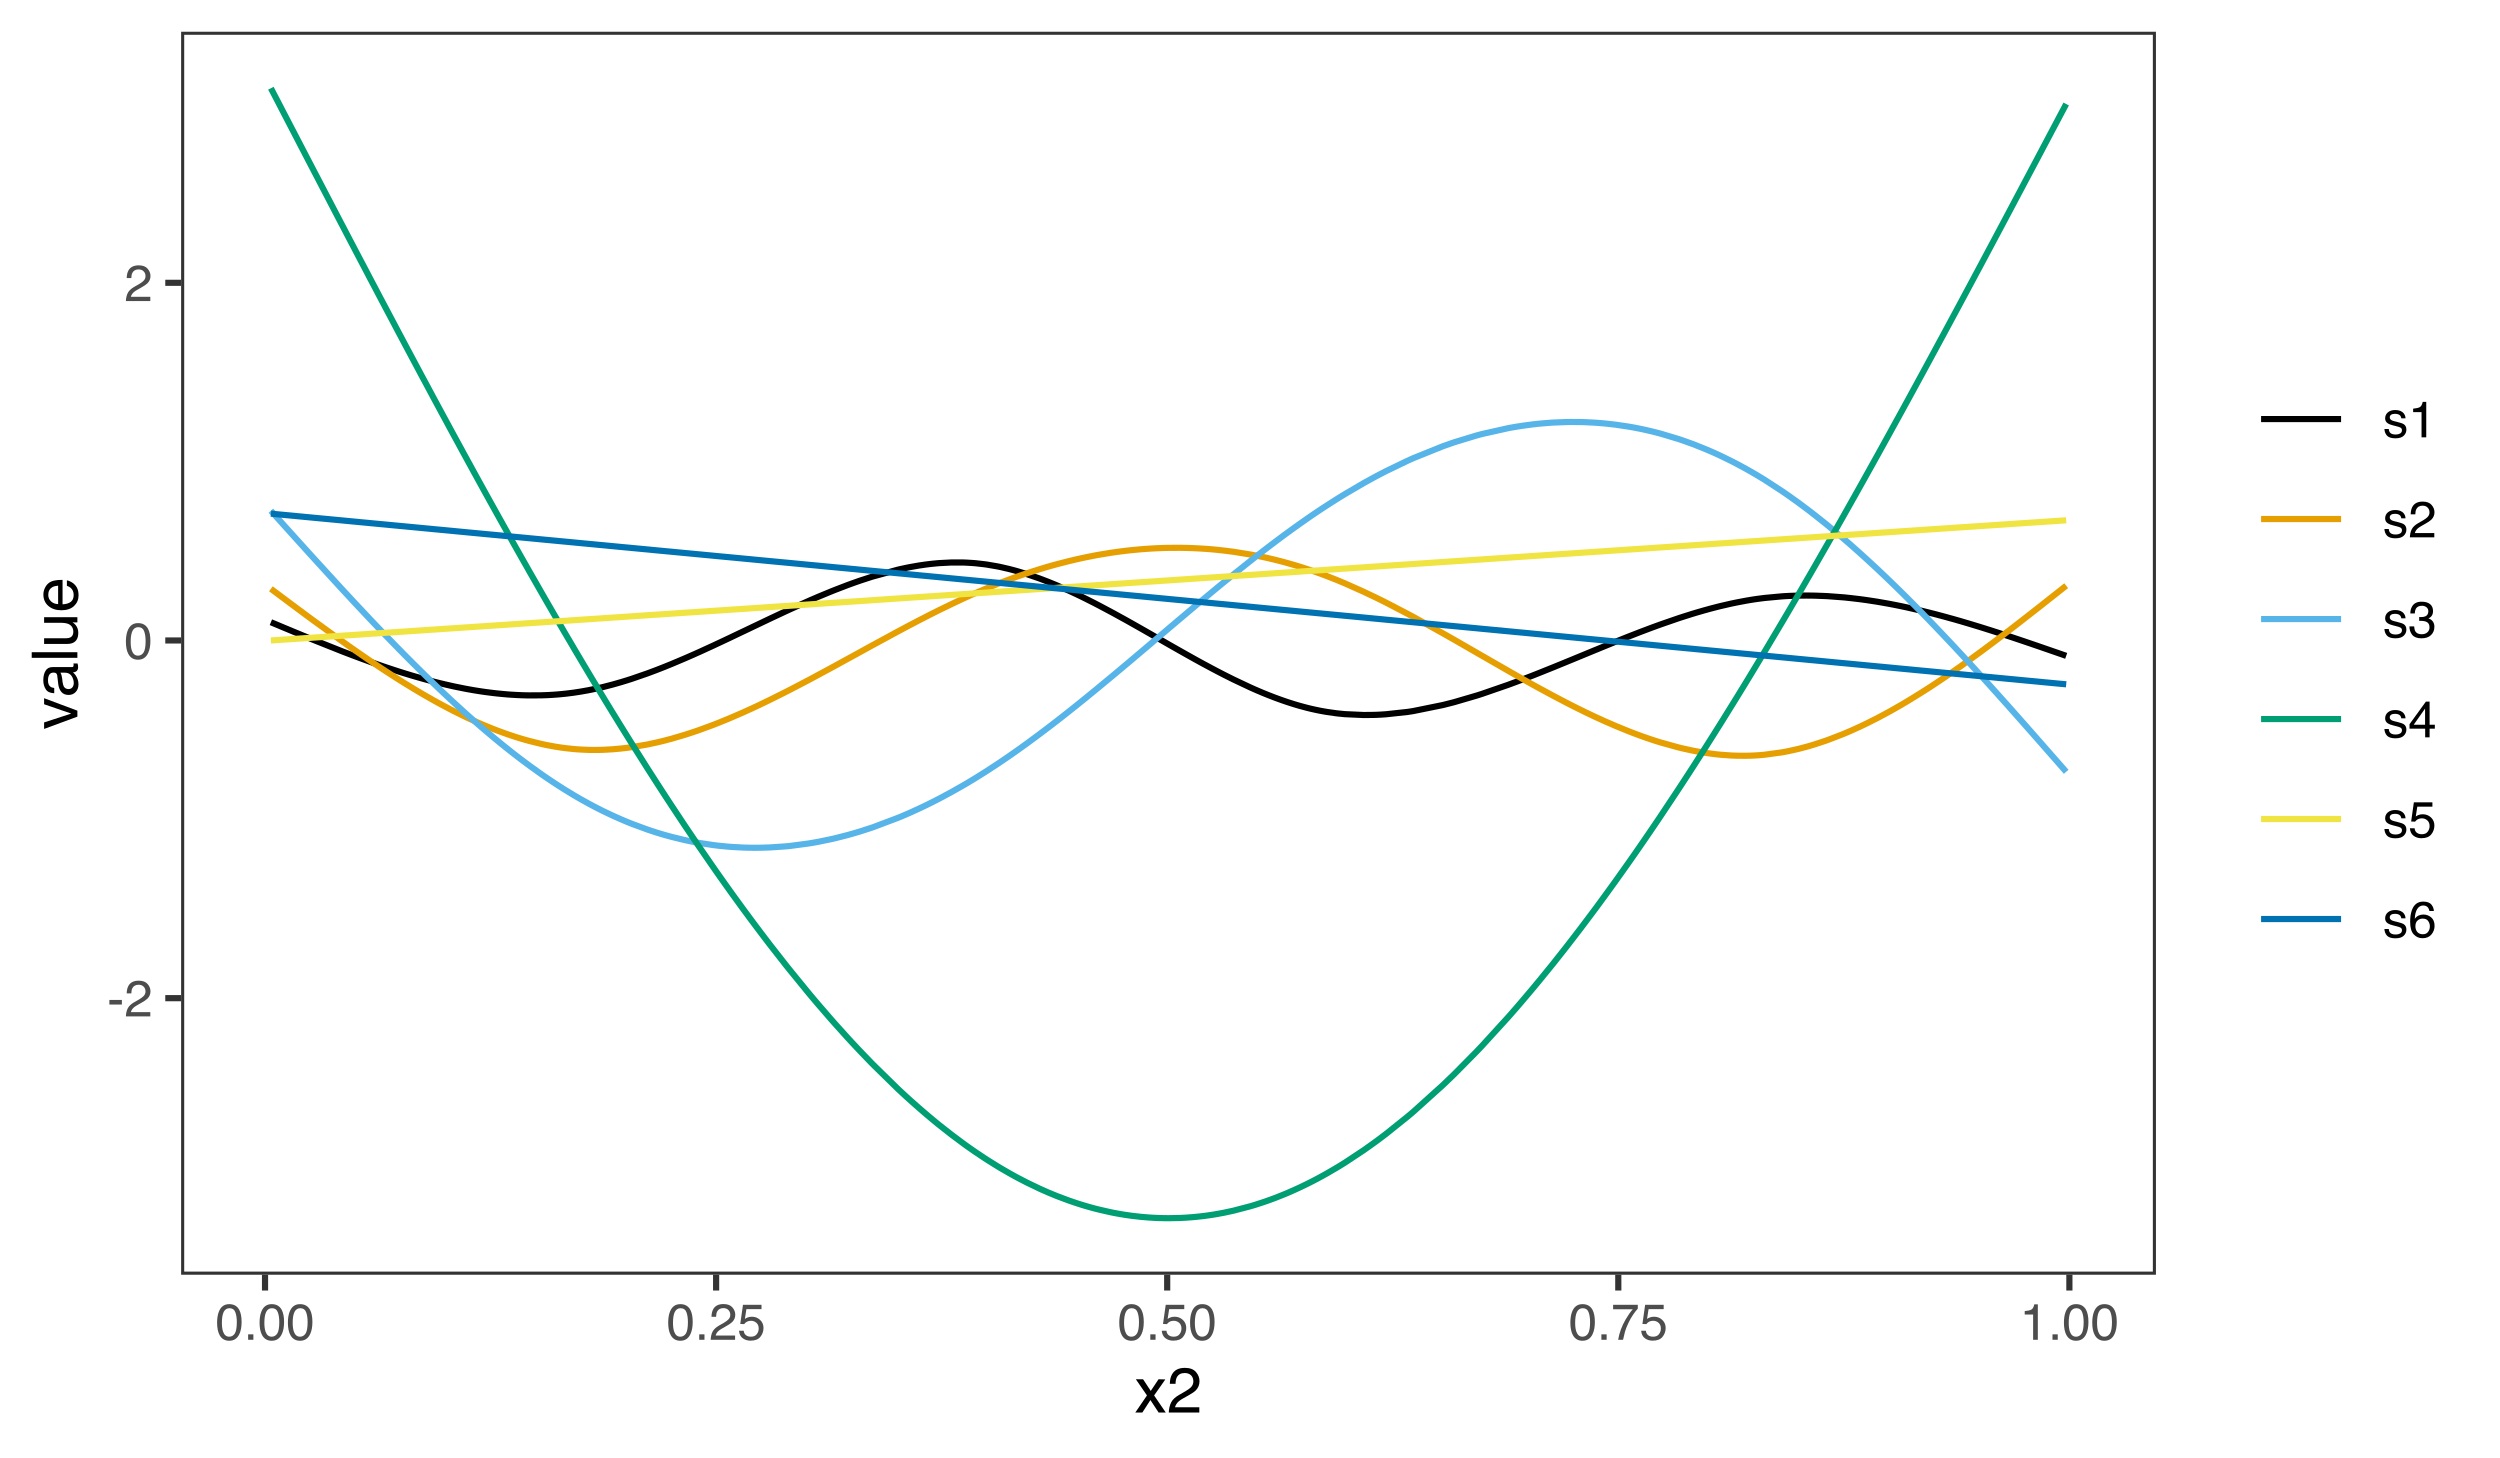 <?xml version="1.0" encoding="UTF-8"?>
<svg xmlns="http://www.w3.org/2000/svg" xmlns:xlink="http://www.w3.org/1999/xlink" width="432pt" height="252pt" viewBox="0 0 432 252" version="1.1">
<defs>
<g>
<symbol overflow="visible" id="glyph0-0">
<path style="stroke:none;" d="M 0.281 0 L 0.281 -6.312 L 5.297 -6.312 L 5.297 0 Z M 4.5 -0.797 L 4.5 -5.516 L 1.078 -5.516 L 1.078 -0.797 Z M 4.5 -0.797 "/>
</symbol>
<symbol overflow="visible" id="glyph0-1">
<path style="stroke:none;" d="M 0.359 -2.844 L 2.516 -2.844 L 2.516 -2.047 L 0.359 -2.047 Z M 0.359 -2.844 "/>
</symbol>
<symbol overflow="visible" id="glyph0-2">
<path style="stroke:none;" d="M 0.281 0 C 0.301 -0.531 0.406 -0.988 0.594 -1.375 C 0.789 -1.77 1.164 -2.129 1.719 -2.453 L 2.547 -2.922 C 2.91 -3.141 3.164 -3.328 3.312 -3.484 C 3.551 -3.711 3.672 -3.984 3.672 -4.297 C 3.672 -4.648 3.562 -4.93 3.344 -5.141 C 3.133 -5.359 2.848 -5.469 2.484 -5.469 C 1.961 -5.469 1.598 -5.266 1.391 -4.859 C 1.285 -4.648 1.227 -4.352 1.219 -3.969 L 0.422 -3.969 C 0.43 -4.5 0.531 -4.938 0.719 -5.281 C 1.051 -5.875 1.645 -6.172 2.5 -6.172 C 3.195 -6.172 3.707 -5.977 4.031 -5.594 C 4.363 -5.219 4.531 -4.797 4.531 -4.328 C 4.531 -3.836 4.352 -3.414 4 -3.062 C 3.801 -2.863 3.441 -2.617 2.922 -2.328 L 2.344 -2 C 2.062 -1.844 1.836 -1.695 1.672 -1.562 C 1.391 -1.312 1.211 -1.035 1.141 -0.734 L 4.5 -0.734 L 4.5 0 Z M 0.281 0 "/>
</symbol>
<symbol overflow="visible" id="glyph0-3">
<path style="stroke:none;" d="M 2.375 -6.156 C 3.176 -6.156 3.754 -5.828 4.109 -5.172 C 4.379 -4.66 4.516 -3.961 4.516 -3.078 C 4.516 -2.242 4.391 -1.555 4.141 -1.016 C 3.785 -0.223 3.195 0.172 2.375 0.172 C 1.633 0.172 1.082 -0.148 0.719 -0.797 C 0.426 -1.328 0.281 -2.047 0.281 -2.953 C 0.281 -3.648 0.367 -4.25 0.547 -4.75 C 0.879 -5.688 1.488 -6.156 2.375 -6.156 Z M 2.375 -0.531 C 2.77 -0.531 3.086 -0.707 3.328 -1.062 C 3.566 -1.426 3.688 -2.086 3.688 -3.047 C 3.688 -3.754 3.598 -4.332 3.422 -4.781 C 3.254 -5.227 2.922 -5.453 2.422 -5.453 C 1.973 -5.453 1.641 -5.238 1.422 -4.812 C 1.211 -4.383 1.109 -3.754 1.109 -2.922 C 1.109 -2.297 1.176 -1.789 1.312 -1.406 C 1.52 -0.82 1.875 -0.531 2.375 -0.531 Z M 2.375 -0.531 "/>
</symbol>
<symbol overflow="visible" id="glyph0-4">
<path style="stroke:none;" d="M 0.75 -0.938 L 1.656 -0.938 L 1.656 0 L 0.75 0 Z M 0.75 -0.938 "/>
</symbol>
<symbol overflow="visible" id="glyph0-5">
<path style="stroke:none;" d="M 1.094 -1.562 C 1.133 -1.125 1.336 -0.82 1.703 -0.656 C 1.879 -0.57 2.094 -0.531 2.344 -0.531 C 2.801 -0.531 3.141 -0.676 3.359 -0.969 C 3.578 -1.258 3.688 -1.582 3.688 -1.938 C 3.688 -2.363 3.555 -2.691 3.297 -2.922 C 3.035 -3.16 2.719 -3.281 2.344 -3.281 C 2.082 -3.281 1.852 -3.227 1.656 -3.125 C 1.469 -3.02 1.305 -2.879 1.172 -2.703 L 0.5 -2.734 L 0.969 -6.047 L 4.172 -6.047 L 4.172 -5.297 L 1.562 -5.297 L 1.297 -3.594 C 1.43 -3.695 1.566 -3.773 1.703 -3.828 C 1.93 -3.93 2.195 -3.984 2.5 -3.984 C 3.062 -3.984 3.535 -3.801 3.922 -3.438 C 4.316 -3.07 4.516 -2.609 4.516 -2.047 C 4.516 -1.461 4.332 -0.945 3.969 -0.5 C 3.613 -0.062 3.047 0.156 2.266 0.156 C 1.754 0.156 1.305 0.016 0.922 -0.266 C 0.547 -0.547 0.332 -0.977 0.281 -1.562 Z M 1.094 -1.562 "/>
</symbol>
<symbol overflow="visible" id="glyph0-6">
<path style="stroke:none;" d="M 4.594 -6.047 L 4.594 -5.375 C 4.395 -5.176 4.129 -4.836 3.797 -4.359 C 3.473 -3.891 3.188 -3.379 2.938 -2.828 C 2.688 -2.297 2.5 -1.812 2.375 -1.375 C 2.289 -1.082 2.18 -0.625 2.047 0 L 1.203 0 C 1.391 -1.176 1.816 -2.344 2.484 -3.5 C 2.879 -4.188 3.289 -4.773 3.719 -5.266 L 0.328 -5.266 L 0.328 -6.047 Z M 4.594 -6.047 "/>
</symbol>
<symbol overflow="visible" id="glyph0-7">
<path style="stroke:none;" d="M 0.844 -4.359 L 0.844 -4.953 C 1.395 -5.004 1.781 -5.094 2 -5.219 C 2.227 -5.344 2.395 -5.645 2.5 -6.125 L 3.109 -6.125 L 3.109 0 L 2.297 0 L 2.297 -4.359 Z M 0.844 -4.359 "/>
</symbol>
<symbol overflow="visible" id="glyph0-8">
<path style="stroke:none;" d="M 1.031 -1.438 C 1.051 -1.188 1.113 -0.988 1.219 -0.844 C 1.414 -0.602 1.754 -0.484 2.234 -0.484 C 2.516 -0.484 2.766 -0.539 2.984 -0.656 C 3.203 -0.781 3.312 -0.973 3.312 -1.234 C 3.312 -1.43 3.223 -1.582 3.047 -1.688 C 2.941 -1.75 2.723 -1.82 2.391 -1.906 L 1.781 -2.062 C 1.383 -2.164 1.094 -2.273 0.906 -2.391 C 0.57 -2.598 0.406 -2.891 0.406 -3.266 C 0.406 -3.691 0.562 -4.039 0.875 -4.312 C 1.195 -4.582 1.617 -4.719 2.141 -4.719 C 2.836 -4.719 3.336 -4.516 3.641 -4.109 C 3.836 -3.848 3.93 -3.57 3.922 -3.281 L 3.203 -3.281 C 3.18 -3.457 3.117 -3.613 3.016 -3.75 C 2.836 -3.957 2.531 -4.062 2.094 -4.062 C 1.801 -4.062 1.578 -4.004 1.422 -3.891 C 1.273 -3.773 1.203 -3.629 1.203 -3.453 C 1.203 -3.254 1.301 -3.094 1.5 -2.969 C 1.613 -2.895 1.781 -2.832 2 -2.781 L 2.516 -2.656 C 3.066 -2.52 3.438 -2.391 3.625 -2.266 C 3.926 -2.066 4.078 -1.754 4.078 -1.328 C 4.078 -0.922 3.922 -0.566 3.609 -0.266 C 3.305 0.023 2.832 0.172 2.188 0.172 C 1.508 0.172 1.023 0.02 0.734 -0.281 C 0.453 -0.594 0.301 -0.977 0.281 -1.438 Z M 2.172 -4.719 Z M 2.172 -4.719 "/>
</symbol>
<symbol overflow="visible" id="glyph0-9">
<path style="stroke:none;" d="M 2.281 0.172 C 1.551 0.172 1.02 -0.023 0.688 -0.422 C 0.363 -0.828 0.203 -1.316 0.203 -1.891 L 1.016 -1.891 C 1.047 -1.492 1.117 -1.203 1.234 -1.016 C 1.441 -0.691 1.805 -0.531 2.328 -0.531 C 2.734 -0.531 3.055 -0.641 3.297 -0.859 C 3.547 -1.078 3.672 -1.359 3.672 -1.703 C 3.672 -2.129 3.539 -2.426 3.281 -2.594 C 3.031 -2.758 2.672 -2.844 2.203 -2.844 C 2.148 -2.844 2.098 -2.844 2.047 -2.844 C 1.992 -2.844 1.941 -2.844 1.891 -2.844 L 1.891 -3.516 C 1.973 -3.516 2.039 -3.508 2.094 -3.5 C 2.145 -3.5 2.203 -3.5 2.266 -3.5 C 2.555 -3.5 2.797 -3.547 2.984 -3.641 C 3.305 -3.797 3.469 -4.082 3.469 -4.5 C 3.469 -4.801 3.359 -5.035 3.141 -5.203 C 2.922 -5.367 2.672 -5.453 2.391 -5.453 C 1.867 -5.453 1.508 -5.281 1.312 -4.938 C 1.207 -4.75 1.145 -4.477 1.125 -4.125 L 0.359 -4.125 C 0.359 -4.582 0.453 -4.973 0.641 -5.297 C 0.953 -5.867 1.504 -6.156 2.297 -6.156 C 2.93 -6.156 3.422 -6.016 3.766 -5.734 C 4.109 -5.461 4.281 -5.062 4.281 -4.531 C 4.281 -4.145 4.176 -3.836 3.969 -3.609 C 3.844 -3.461 3.68 -3.348 3.484 -3.266 C 3.805 -3.172 4.055 -3 4.234 -2.75 C 4.422 -2.5 4.516 -2.191 4.516 -1.828 C 4.516 -1.234 4.316 -0.75 3.922 -0.375 C 3.535 -0.008 2.988 0.172 2.281 0.172 Z M 2.281 0.172 "/>
</symbol>
<symbol overflow="visible" id="glyph0-10">
<path style="stroke:none;" d="M 2.906 -2.172 L 2.906 -4.969 L 0.938 -2.172 Z M 2.922 0 L 2.922 -1.5 L 0.219 -1.5 L 0.219 -2.266 L 3.047 -6.172 L 3.688 -6.172 L 3.688 -2.172 L 4.594 -2.172 L 4.594 -1.5 L 3.688 -1.5 L 3.688 0 Z M 2.922 0 "/>
</symbol>
<symbol overflow="visible" id="glyph0-11">
<path style="stroke:none;" d="M 2.578 -6.172 C 3.266 -6.172 3.742 -5.992 4.016 -5.641 C 4.285 -5.285 4.422 -4.922 4.422 -4.547 L 3.656 -4.547 C 3.602 -4.785 3.531 -4.973 3.438 -5.109 C 3.25 -5.367 2.961 -5.5 2.578 -5.5 C 2.148 -5.5 1.805 -5.297 1.547 -4.891 C 1.297 -4.492 1.156 -3.926 1.125 -3.188 C 1.301 -3.445 1.523 -3.641 1.797 -3.766 C 2.047 -3.879 2.32 -3.938 2.625 -3.938 C 3.133 -3.938 3.582 -3.77 3.969 -3.438 C 4.352 -3.113 4.547 -2.625 4.547 -1.969 C 4.547 -1.414 4.363 -0.922 4 -0.484 C 3.633 -0.055 3.117 0.156 2.453 0.156 C 1.867 0.156 1.367 -0.062 0.953 -0.5 C 0.535 -0.938 0.328 -1.672 0.328 -2.703 C 0.328 -3.461 0.422 -4.109 0.609 -4.641 C 0.961 -5.66 1.617 -6.172 2.578 -6.172 Z M 2.516 -0.531 C 2.922 -0.531 3.223 -0.664 3.422 -0.938 C 3.629 -1.207 3.734 -1.531 3.734 -1.906 C 3.734 -2.219 3.641 -2.516 3.453 -2.797 C 3.273 -3.086 2.953 -3.234 2.484 -3.234 C 2.148 -3.234 1.859 -3.125 1.609 -2.906 C 1.359 -2.688 1.234 -2.352 1.234 -1.906 C 1.234 -1.52 1.344 -1.191 1.562 -0.922 C 1.789 -0.66 2.109 -0.531 2.516 -0.531 Z M 2.516 -0.531 "/>
</symbol>
<symbol overflow="visible" id="glyph1-0">
<path style="stroke:none;" d="M 0.359 0 L 0.359 -7.891 L 6.625 -7.891 L 6.625 0 Z M 5.625 -0.984 L 5.625 -6.906 L 1.344 -6.906 L 1.344 -0.984 Z M 5.625 -0.984 "/>
</symbol>
<symbol overflow="visible" id="glyph1-1">
<path style="stroke:none;" d="M 0.156 -5.75 L 1.406 -5.75 L 2.734 -3.734 L 4.078 -5.75 L 5.25 -5.719 L 3.312 -2.953 L 5.328 0 L 4.094 0 L 2.672 -2.156 L 1.281 0 L 0.062 0 L 2.078 -2.953 Z M 0.156 -5.75 "/>
</symbol>
<symbol overflow="visible" id="glyph1-2">
<path style="stroke:none;" d="M 0.344 0 C 0.375 -0.664 0.508 -1.242 0.75 -1.734 C 0.988 -2.223 1.457 -2.664 2.156 -3.062 L 3.188 -3.656 C 3.645 -3.926 3.969 -4.156 4.156 -4.344 C 4.445 -4.645 4.594 -4.988 4.594 -5.375 C 4.594 -5.82 4.457 -6.176 4.188 -6.438 C 3.914 -6.695 3.555 -6.828 3.109 -6.828 C 2.453 -6.828 1.992 -6.578 1.734 -6.078 C 1.598 -5.805 1.523 -5.438 1.516 -4.969 L 0.531 -4.969 C 0.539 -5.633 0.664 -6.176 0.906 -6.594 C 1.32 -7.344 2.062 -7.719 3.125 -7.719 C 4 -7.719 4.641 -7.477 5.047 -7 C 5.453 -6.531 5.656 -6.004 5.656 -5.422 C 5.656 -4.797 5.441 -4.266 5.016 -3.828 C 4.766 -3.578 4.312 -3.27 3.656 -2.906 L 2.922 -2.5 C 2.578 -2.312 2.301 -2.129 2.094 -1.953 C 1.738 -1.641 1.516 -1.289 1.422 -0.906 L 5.625 -0.906 L 5.625 0 Z M 0.344 0 "/>
</symbol>
<symbol overflow="visible" id="glyph2-0">
<path style="stroke:none;" d="M 0 -0.359 L -7.891 -0.359 L -7.891 -6.625 L 0 -6.625 Z M -0.984 -5.625 L -6.906 -5.625 L -6.906 -1.344 L -0.984 -1.344 Z M -0.984 -5.625 "/>
</symbol>
<symbol overflow="visible" id="glyph2-1">
<path style="stroke:none;" d="M -5.75 -1.188 L -1.062 -2.719 L -5.75 -4.328 L -5.75 -5.375 L 0 -3.219 L 0 -2.188 L -5.75 -0.062 Z M -5.75 -1.188 "/>
</symbol>
<symbol overflow="visible" id="glyph2-2">
<path style="stroke:none;" d="M -1.531 -1.453 C -1.25 -1.453 -1.023 -1.551 -0.859 -1.75 C -0.703 -1.957 -0.625 -2.203 -0.625 -2.484 C -0.625 -2.816 -0.703 -3.145 -0.859 -3.469 C -1.117 -4.008 -1.551 -4.281 -2.156 -4.281 L -2.922 -4.281 C -2.848 -4.156 -2.785 -4 -2.734 -3.812 C -2.691 -3.633 -2.656 -3.453 -2.625 -3.266 L -2.562 -2.688 C -2.508 -2.332 -2.438 -2.066 -2.344 -1.891 C -2.164 -1.598 -1.895 -1.453 -1.531 -1.453 Z M -3.484 -3.797 C -3.516 -4.016 -3.609 -4.16 -3.766 -4.234 C -3.848 -4.273 -3.973 -4.297 -4.141 -4.297 C -4.461 -4.297 -4.695 -4.176 -4.844 -3.938 C -5 -3.707 -5.078 -3.375 -5.078 -2.938 C -5.078 -2.438 -4.941 -2.082 -4.672 -1.875 C -4.516 -1.75 -4.289 -1.672 -4 -1.641 L -4 -0.734 C -4.707 -0.754 -5.195 -0.984 -5.469 -1.422 C -5.75 -1.867 -5.891 -2.383 -5.891 -2.969 C -5.891 -3.645 -5.758 -4.191 -5.5 -4.609 C -5.25 -5.035 -4.848 -5.25 -4.297 -5.25 L -0.984 -5.25 C -0.891 -5.25 -0.812 -5.266 -0.75 -5.297 C -0.688 -5.336 -0.656 -5.426 -0.656 -5.562 C -0.656 -5.602 -0.656 -5.648 -0.656 -5.703 C -0.664 -5.766 -0.676 -5.82 -0.688 -5.875 L 0.031 -5.875 C 0.07 -5.727 0.098 -5.613 0.109 -5.531 C 0.117 -5.457 0.125 -5.352 0.125 -5.219 C 0.125 -4.883 0.004 -4.641 -0.234 -4.484 C -0.359 -4.41 -0.535 -4.359 -0.766 -4.328 C -0.504 -4.129 -0.281 -3.844 -0.094 -3.469 C 0.094 -3.102 0.188 -2.695 0.188 -2.25 C 0.188 -1.719 0.023 -1.281 -0.297 -0.938 C -0.617 -0.602 -1.023 -0.438 -1.516 -0.438 C -2.047 -0.438 -2.457 -0.602 -2.75 -0.938 C -3.039 -1.27 -3.223 -1.707 -3.297 -2.25 Z M -5.891 -2.984 Z M -5.891 -2.984 "/>
</symbol>
<symbol overflow="visible" id="glyph2-3">
<path style="stroke:none;" d="M -7.891 -0.734 L -7.891 -1.703 L 0 -1.703 L 0 -0.734 Z M -7.891 -0.734 "/>
</symbol>
<symbol overflow="visible" id="glyph2-4">
<path style="stroke:none;" d="M -5.75 -1.672 L -1.938 -1.672 C -1.645 -1.672 -1.406 -1.719 -1.219 -1.812 C -0.875 -1.988 -0.703 -2.312 -0.703 -2.781 C -0.703 -3.445 -1 -3.906 -1.594 -4.156 C -1.914 -4.281 -2.359 -4.344 -2.922 -4.344 L -5.75 -4.344 L -5.75 -5.312 L 0 -5.312 L 0 -4.406 L -0.844 -4.422 C -0.625 -4.297 -0.441 -4.141 -0.297 -3.953 C 0.004 -3.578 0.156 -3.129 0.156 -2.609 C 0.156 -1.785 -0.117 -1.223 -0.672 -0.922 C -0.961 -0.766 -1.352 -0.688 -1.844 -0.688 L -5.75 -0.688 Z M -5.891 -3 Z M -5.891 -3 "/>
</symbol>
<symbol overflow="visible" id="glyph2-5">
<path style="stroke:none;" d="M -5.875 -3.109 C -5.875 -3.516 -5.781 -3.906 -5.594 -4.281 C -5.406 -4.664 -5.156 -4.961 -4.844 -5.172 C -4.562 -5.359 -4.223 -5.484 -3.828 -5.547 C -3.566 -5.609 -3.145 -5.641 -2.562 -5.641 L -2.562 -1.422 C -1.977 -1.441 -1.508 -1.578 -1.156 -1.828 C -0.812 -2.086 -0.641 -2.488 -0.641 -3.031 C -0.641 -3.539 -0.805 -3.945 -1.141 -4.25 C -1.328 -4.414 -1.551 -4.535 -1.812 -4.609 L -1.812 -5.562 C -1.594 -5.531 -1.352 -5.441 -1.094 -5.297 C -0.832 -5.16 -0.625 -5.004 -0.469 -4.828 C -0.176 -4.535 0.02 -4.176 0.125 -3.75 C 0.176 -3.508 0.203 -3.242 0.203 -2.953 C 0.203 -2.234 -0.055 -1.625 -0.578 -1.125 C -1.098 -0.633 -1.828 -0.391 -2.766 -0.391 C -3.691 -0.391 -4.441 -0.641 -5.016 -1.141 C -5.586 -1.641 -5.875 -2.297 -5.875 -3.109 Z M -3.328 -4.641 C -3.754 -4.609 -4.094 -4.52 -4.344 -4.375 C -4.801 -4.102 -5.031 -3.66 -5.031 -3.047 C -5.031 -2.598 -4.867 -2.223 -4.547 -1.922 C -4.234 -1.629 -3.828 -1.473 -3.328 -1.453 Z M -5.891 -3.016 Z M -5.891 -3.016 "/>
</symbol>
</g>
<clipPath id="clip1">
  <path d="M 31.297 5.48 L 372.547 5.48 L 372.547 220.27 L 31.297 220.27 Z M 31.297 5.48 "/>
</clipPath>
<clipPath id="clip2">
  <path d="M 31.297 5.48 L 372.547 5.48 L 372.547 220.27 L 31.297 220.27 Z M 31.297 5.48 "/>
</clipPath>
</defs>
<g id="surface1664">
<rect x="0" y="0" width="432" height="252" style="fill:rgb(100%,100%,100%);fill-opacity:1;stroke:none;"/>
<rect x="0" y="0" width="432" height="252" style="fill:rgb(100%,100%,100%);fill-opacity:1;stroke:none;"/>
<path style="fill:none;stroke-width:1.067;stroke-linecap:round;stroke-linejoin:round;stroke:rgb(100%,100%,100%);stroke-opacity:1;stroke-miterlimit:10;" d="M 0 252 L 432 252 L 432 0 L 0 0 Z M 0 252 "/>
<g clip-path="url(#clip1)" clip-rule="nonzero">
<path style=" stroke:none;fill-rule:nonzero;fill:rgb(100%,100%,100%);fill-opacity:1;" d="M 31.297 220.266 L 372.547 220.266 L 372.547 5.477 L 31.297 5.477 Z M 31.297 220.266 "/>
</g>
<path style="fill:none;stroke-width:1.067;stroke-linecap:butt;stroke-linejoin:round;stroke:rgb(0%,0%,0%);stroke-opacity:1;stroke-miterlimit:10;" d="M 46.809 107.52 L 48.012 108.02 L 48.172 108.086 L 48.309 108.145 L 48.629 108.281 L 50.449 109.039 L 51.344 109.41 L 51.848 109.617 L 51.914 109.648 L 52.531 109.902 L 52.555 109.91 L 52.57 109.918 L 53.441 110.273 L 54.211 110.59 L 59.004 112.5 L 59.211 112.582 L 59.73 112.781 L 60.836 113.203 L 61.367 113.402 L 62.234 113.727 L 63.562 114.211 L 63.91 114.34 L 64.203 114.441 L 64.402 114.516 L 64.445 114.531 L 65.973 115.062 L 66.531 115.254 L 68.23 115.82 L 69.156 116.117 L 69.203 116.133 L 69.941 116.363 L 71.293 116.773 L 72.93 117.242 L 73.191 117.316 L 74.656 117.711 L 74.855 117.762 L 75.301 117.875 L 75.594 117.949 L 76.227 118.105 L 76.969 118.281 L 78.16 118.551 L 78.395 118.602 L 78.422 118.609 L 78.477 118.621 L 79.859 118.902 L 80.113 118.953 L 80.605 119.047 L 81.164 119.148 L 81.434 119.195 L 81.742 119.25 L 82.578 119.387 L 83.344 119.504 L 83.957 119.59 L 85.094 119.734 L 85.16 119.742 L 85.262 119.754 L 85.793 119.816 L 86.824 119.918 L 87.758 120 L 88.242 120.035 L 89.164 120.09 L 90.035 120.129 L 90.164 120.133 L 90.191 120.137 L 91.098 120.16 L 91.188 120.16 L 91.5 120.164 L 93.461 120.152 L 94.195 120.129 L 94.477 120.117 L 94.684 120.109 L 94.91 120.098 L 95.91 120.035 L 96.738 119.969 L 96.883 119.953 L 97.551 119.887 L 97.789 119.863 L 99.039 119.707 L 99.074 119.703 L 99.273 119.672 L 100.273 119.52 L 101.645 119.277 L 102.324 119.141 L 103.363 118.914 L 103.602 118.859 L 104.09 118.746 L 104.371 118.676 L 105.777 118.312 L 105.852 118.293 L 105.883 118.285 L 107.301 117.879 L 108.211 117.602 L 108.645 117.465 L 109.25 117.27 L 111.926 116.344 L 113.383 115.797 L 114.285 115.445 L 114.672 115.293 L 114.789 115.246 L 115.105 115.121 L 115.109 115.117 L 116.043 114.738 L 118.281 113.793 L 119.266 113.363 L 119.852 113.105 L 120.488 112.82 L 120.766 112.695 L 120.926 112.625 L 123.109 111.625 L 123.348 111.516 L 123.734 111.332 L 124.398 111.023 L 125.691 110.414 L 126.066 110.238 L 126.355 110.098 L 128.332 109.156 L 128.602 109.031 L 129.402 108.648 L 130.043 108.34 L 130.727 108.016 L 131.555 107.621 L 133.027 106.918 L 135.68 105.676 L 136.133 105.465 L 136.508 105.293 L 139.723 103.848 L 140.148 103.66 L 140.281 103.605 L 140.57 103.48 L 141.391 103.125 L 143.555 102.23 L 143.934 102.078 L 144.199 101.973 L 144.406 101.891 L 146.453 101.105 L 147.203 100.832 L 147.484 100.73 L 148.621 100.332 L 150.586 99.691 L 150.875 99.602 L 155.18 98.434 L 155.609 98.336 L 155.898 98.273 L 156.625 98.117 L 157.445 97.957 L 157.457 97.957 L 158.746 97.73 L 159.918 97.559 L 160.551 97.48 L 161.215 97.406 L 161.863 97.344 L 161.906 97.34 L 161.988 97.332 L 162.316 97.305 L 164.391 97.199 L 166.391 97.199 L 167 97.223 L 167.82 97.27 L 168.309 97.305 L 168.629 97.332 L 170.191 97.512 L 170.543 97.562 L 172.305 97.863 L 172.793 97.961 L 173.035 98.016 L 174.324 98.312 L 175.266 98.559 L 175.746 98.691 L 177.387 99.188 L 177.391 99.191 L 179.633 99.965 L 181.105 100.527 L 182.336 101.031 L 182.746 101.203 L 184.707 102.07 L 185.996 102.672 L 186.891 103.102 L 187.691 103.496 L 187.848 103.574 L 188.703 104.008 L 188.824 104.066 L 189.316 104.32 L 189.367 104.348 L 189.863 104.605 L 191.93 105.703 L 192.082 105.785 L 192.477 105.996 L 193 106.285 L 193.027 106.301 L 193.758 106.703 L 194.34 107.023 L 194.824 107.293 L 195.52 107.684 L 197.074 108.562 L 198.457 109.352 L 199.332 109.855 L 200.168 110.332 L 200.223 110.367 L 200.383 110.457 L 200.461 110.5 L 201.293 110.977 L 201.949 111.355 L 203.812 112.414 L 204.961 113.062 L 206.008 113.648 L 206.184 113.746 L 206.352 113.84 L 207.363 114.398 L 207.801 114.637 L 208.051 114.773 L 208.184 114.844 L 209.27 115.426 L 209.645 115.629 L 209.719 115.664 L 210.312 115.977 L 211.496 116.59 L 213.133 117.41 L 216.09 118.805 L 216.141 118.828 L 216.934 119.18 L 218.16 119.703 L 218.727 119.934 L 219.27 120.152 L 219.328 120.176 L 219.371 120.191 L 220.16 120.496 L 220.289 120.547 L 221.332 120.926 L 221.617 121.027 L 222.094 121.191 L 222.547 121.344 L 223.664 121.699 L 224.539 121.957 L 225.773 122.289 L 226.34 122.43 L 226.488 122.465 L 226.902 122.559 L 227.324 122.652 L 227.738 122.738 L 228.141 122.82 L 228.391 122.867 L 229.305 123.027 L 230.883 123.25 L 231.02 123.266 L 231.18 123.285 L 232.152 123.383 L 232.176 123.387 L 232.414 123.406 L 235.664 123.555 L 237.383 123.535 L 237.527 123.531 L 237.883 123.52 L 238.023 123.512 L 238.051 123.512 L 238.133 123.508 L 238.621 123.484 L 238.66 123.48 L 239.492 123.426 L 243.207 123.023 L 243.887 122.922 L 244.246 122.863 L 249.32 121.832 L 251.109 121.379 L 251.391 121.301 L 255.137 120.203 L 255.219 120.18 L 256.105 119.895 L 260.625 118.332 L 260.973 118.203 L 262.051 117.805 L 263.148 117.387 L 264.777 116.758 L 265.414 116.508 L 266.344 116.137 L 268.059 115.449 L 268.551 115.25 L 270.688 114.375 L 271.402 114.082 L 271.461 114.059 L 273.152 113.359 L 273.93 113.039 L 275.547 112.371 L 275.75 112.289 L 277.328 111.641 L 279.188 110.883 L 281.453 109.98 L 281.566 109.938 L 282.336 109.637 L 283.371 109.234 L 284.113 108.953 L 285.367 108.48 L 285.941 108.27 L 286.207 108.172 L 286.758 107.973 L 286.953 107.902 L 290.004 106.848 L 290.262 106.762 L 290.469 106.695 L 290.688 106.625 L 292.168 106.156 L 292.234 106.133 L 292.52 106.047 L 293.07 105.879 L 294.574 105.445 L 294.637 105.43 L 295.625 105.156 L 296.098 105.035 L 296.625 104.898 L 297.211 104.75 L 297.512 104.68 L 299.09 104.316 L 299.547 104.219 L 300.102 104.105 L 301.664 103.809 L 302.516 103.664 L 303.055 103.578 L 303.621 103.496 L 303.879 103.461 L 304.918 103.328 L 307.887 103.051 L 308.348 103.02 L 309.086 102.98 L 310.66 102.926 L 311.133 102.918 L 312.156 102.91 L 312.547 102.914 L 312.855 102.918 L 312.895 102.918 L 313.273 102.922 L 313.574 102.93 L 313.648 102.93 L 315.418 102.996 L 315.809 103.016 L 318.465 103.215 L 318.613 103.227 L 318.734 103.238 L 319.812 103.352 L 321.234 103.52 L 321.395 103.539 L 322.496 103.688 L 324.363 103.973 L 324.695 104.031 L 326.367 104.324 L 326.418 104.336 L 326.469 104.344 L 327.195 104.484 L 327.359 104.516 L 327.508 104.543 L 328.465 104.738 L 328.711 104.789 L 329.215 104.898 L 329.496 104.957 L 329.586 104.977 L 331.945 105.516 L 332.16 105.566 L 332.586 105.672 L 332.961 105.766 L 333.207 105.824 L 333.41 105.875 L 333.723 105.957 L 333.93 106.008 L 334.16 106.066 L 334.598 106.18 L 335.156 106.328 L 335.527 106.426 L 335.992 106.551 L 337.078 106.852 L 337.699 107.023 L 338.867 107.359 L 339.648 107.59 L 339.859 107.652 L 339.875 107.656 L 340.359 107.801 L 342.195 108.359 L 343.047 108.625 L 343.336 108.719 L 343.488 108.766 L 343.68 108.824 L 344.473 109.078 L 344.516 109.094 L 345.02 109.254 L 345.215 109.316 L 345.898 109.539 L 346.191 109.633 L 346.828 109.844 L 348.008 110.234 L 348.434 110.379 L 348.789 110.496 L 349.199 110.633 L 350.652 111.125 L 351.699 111.484 L 352.75 111.844 L 352.883 111.891 L 352.984 111.926 L 355.941 112.949 L 356.473 113.133 L 357.039 113.332 "/>
<path style="fill:none;stroke-width:1.067;stroke-linecap:butt;stroke-linejoin:round;stroke:rgb(90.196%,62.353%,0%);stroke-opacity:1;stroke-miterlimit:10;" d="M 46.809 101.746 L 48.012 102.645 L 48.172 102.766 L 48.309 102.867 L 48.629 103.109 L 50.449 104.469 L 51.344 105.133 L 51.848 105.508 L 51.914 105.559 L 52.531 106.016 L 52.555 106.035 L 52.57 106.047 L 53.441 106.688 L 54.211 107.254 L 59.004 110.73 L 59.211 110.879 L 59.73 111.246 L 60.836 112.027 L 61.367 112.398 L 62.234 113 L 63.562 113.91 L 63.91 114.148 L 64.203 114.348 L 64.402 114.484 L 64.445 114.512 L 65.973 115.531 L 66.531 115.898 L 68.23 116.996 L 69.156 117.582 L 69.203 117.613 L 69.941 118.074 L 71.293 118.898 L 72.93 119.875 L 73.191 120.027 L 74.656 120.863 L 74.855 120.977 L 75.301 121.223 L 75.594 121.387 L 76.227 121.73 L 76.969 122.125 L 78.16 122.75 L 78.395 122.867 L 78.422 122.883 L 78.477 122.91 L 79.859 123.594 L 80.113 123.719 L 80.605 123.953 L 81.164 124.215 L 81.434 124.34 L 81.742 124.484 L 82.578 124.855 L 83.344 125.191 L 83.957 125.449 L 85.094 125.91 L 85.16 125.938 L 85.262 125.977 L 85.793 126.184 L 86.824 126.566 L 87.758 126.898 L 88.242 127.062 L 89.164 127.363 L 90.035 127.633 L 90.164 127.672 L 90.191 127.68 L 91.098 127.938 L 91.188 127.961 L 91.5 128.047 L 93.461 128.531 L 94.195 128.691 L 94.477 128.75 L 94.684 128.789 L 94.91 128.832 L 95.91 129.016 L 96.738 129.145 L 96.883 129.168 L 97.551 129.258 L 97.789 129.289 L 99.039 129.422 L 99.074 129.426 L 99.273 129.445 L 100.273 129.516 L 101.645 129.578 L 102.324 129.59 L 103.363 129.586 L 103.602 129.582 L 104.09 129.57 L 104.371 129.559 L 105.777 129.48 L 105.852 129.477 L 105.883 129.473 L 107.301 129.344 L 108.211 129.242 L 108.645 129.184 L 109.25 129.098 L 111.926 128.633 L 113.383 128.32 L 114.285 128.109 L 114.672 128.012 L 114.789 127.984 L 115.105 127.902 L 115.109 127.898 L 116.043 127.652 L 118.281 126.992 L 119.266 126.676 L 119.852 126.484 L 120.488 126.266 L 120.766 126.168 L 120.926 126.113 L 123.109 125.309 L 123.348 125.219 L 123.734 125.066 L 124.398 124.805 L 125.691 124.277 L 126.066 124.121 L 126.355 123.996 L 128.332 123.141 L 128.602 123.02 L 129.402 122.656 L 130.043 122.363 L 130.727 122.047 L 131.555 121.652 L 133.027 120.941 L 135.68 119.617 L 136.133 119.387 L 136.508 119.195 L 139.723 117.516 L 140.148 117.289 L 140.281 117.219 L 140.57 117.062 L 141.391 116.621 L 143.555 115.453 L 143.934 115.246 L 144.199 115.102 L 144.406 114.988 L 146.453 113.867 L 147.203 113.457 L 147.484 113.305 L 148.621 112.68 L 150.586 111.598 L 150.875 111.441 L 155.18 109.105 L 155.609 108.879 L 155.898 108.723 L 156.625 108.336 L 157.445 107.902 L 157.457 107.898 L 158.746 107.223 L 159.918 106.621 L 160.551 106.297 L 161.215 105.961 L 161.863 105.637 L 161.906 105.613 L 161.988 105.574 L 162.316 105.41 L 164.391 104.402 L 166.391 103.461 L 167 103.184 L 167.82 102.812 L 168.309 102.598 L 168.629 102.461 L 170.191 101.789 L 170.543 101.645 L 172.305 100.93 L 172.793 100.738 L 173.035 100.645 L 174.324 100.16 L 175.266 99.812 L 175.746 99.645 L 177.387 99.078 L 177.391 99.078 L 179.633 98.359 L 181.105 97.918 L 182.336 97.574 L 182.746 97.465 L 184.707 96.961 L 185.996 96.656 L 186.891 96.457 L 187.691 96.289 L 187.691 96.285 L 187.848 96.254 L 188.703 96.086 L 188.824 96.062 L 189.316 95.969 L 189.367 95.957 L 189.863 95.867 L 191.93 95.527 L 192.082 95.504 L 192.477 95.445 L 193 95.371 L 193.027 95.367 L 193.758 95.27 L 194.34 95.199 L 194.824 95.141 L 195.52 95.066 L 197.074 94.918 L 198.457 94.816 L 199.332 94.766 L 200.168 94.723 L 200.223 94.723 L 200.383 94.715 L 200.461 94.711 L 201.293 94.684 L 201.949 94.672 L 203.812 94.66 L 204.961 94.68 L 206.008 94.711 L 206.184 94.719 L 206.352 94.727 L 207.363 94.777 L 208.051 94.82 L 208.184 94.828 L 209.27 94.91 L 209.645 94.945 L 209.719 94.949 L 210.312 95.008 L 211.496 95.137 L 213.133 95.344 L 216.09 95.824 L 216.141 95.832 L 216.934 95.98 L 218.16 96.234 L 218.727 96.355 L 219.27 96.48 L 219.328 96.492 L 219.371 96.504 L 220.16 96.691 L 220.289 96.723 L 221.332 96.988 L 221.617 97.062 L 222.094 97.191 L 222.547 97.316 L 223.664 97.637 L 224.539 97.902 L 225.773 98.297 L 226.34 98.484 L 226.488 98.535 L 226.902 98.68 L 227.324 98.824 L 227.738 98.973 L 228.141 99.117 L 228.391 99.211 L 229.305 99.555 L 230.883 100.176 L 231.02 100.23 L 231.18 100.297 L 232.152 100.703 L 232.176 100.711 L 232.414 100.812 L 235.664 102.266 L 237.383 103.082 L 237.527 103.148 L 237.883 103.324 L 238.023 103.391 L 238.051 103.406 L 238.133 103.445 L 238.621 103.688 L 238.66 103.707 L 239.492 104.121 L 243.207 106.055 L 243.887 106.418 L 244.246 106.609 L 249.32 109.426 L 251.109 110.445 L 251.391 110.605 L 255.137 112.762 L 255.219 112.809 L 256.105 113.32 L 260.625 115.918 L 260.973 116.117 L 262.051 116.73 L 263.148 117.352 L 264.777 118.262 L 265.414 118.613 L 266.344 119.121 L 268.059 120.047 L 268.551 120.312 L 270.688 121.43 L 271.402 121.797 L 271.461 121.828 L 273.152 122.672 L 273.93 123.055 L 275.547 123.824 L 275.75 123.918 L 277.328 124.637 L 279.188 125.445 L 281.453 126.371 L 281.566 126.414 L 282.336 126.711 L 283.371 127.098 L 284.113 127.363 L 285.367 127.793 L 285.941 127.98 L 286.207 128.066 L 286.758 128.238 L 286.953 128.297 L 290.004 129.145 L 290.262 129.207 L 290.469 129.258 L 290.688 129.309 L 292.168 129.637 L 292.234 129.652 L 292.52 129.707 L 293.07 129.816 L 294.574 130.074 L 294.637 130.082 L 295.625 130.223 L 296.098 130.285 L 296.625 130.348 L 297.211 130.406 L 297.512 130.434 L 299.09 130.547 L 299.547 130.566 L 300.102 130.586 L 301.664 130.598 L 302.516 130.578 L 303.055 130.555 L 303.621 130.523 L 303.879 130.508 L 304.918 130.418 L 307.887 130.012 L 308.348 129.93 L 309.086 129.785 L 310.66 129.434 L 311.133 129.316 L 312.156 129.043 L 312.547 128.934 L 312.855 128.844 L 312.895 128.832 L 313.273 128.719 L 313.574 128.625 L 313.648 128.602 L 315.418 128.02 L 315.809 127.883 L 318.465 126.859 L 318.613 126.797 L 318.734 126.746 L 319.812 126.285 L 321.234 125.641 L 321.395 125.57 L 322.496 125.043 L 324.363 124.105 L 324.695 123.93 L 326.367 123.031 L 326.469 122.977 L 327.195 122.566 L 327.359 122.477 L 327.508 122.391 L 328.465 121.84 L 328.711 121.695 L 329.215 121.398 L 329.496 121.23 L 329.586 121.18 L 331.945 119.727 L 332.16 119.59 L 332.586 119.32 L 332.961 119.078 L 333.207 118.918 L 333.41 118.789 L 333.723 118.586 L 333.93 118.449 L 334.16 118.297 L 334.598 118.008 L 335.156 117.637 L 335.527 117.387 L 335.992 117.074 L 337.078 116.332 L 337.699 115.902 L 338.867 115.082 L 339.648 114.523 L 339.859 114.375 L 339.875 114.363 L 340.359 114.016 L 342.195 112.68 L 343.047 112.051 L 343.336 111.836 L 343.488 111.723 L 343.68 111.578 L 344.473 110.988 L 344.516 110.953 L 345.02 110.574 L 345.215 110.426 L 345.898 109.91 L 346.191 109.688 L 346.828 109.199 L 348.008 108.297 L 348.434 107.965 L 348.789 107.691 L 349.199 107.371 L 350.652 106.242 L 351.699 105.422 L 352.75 104.598 L 352.883 104.492 L 352.984 104.41 L 355.941 102.078 L 356.473 101.656 L 357.039 101.211 "/>
<path style="fill:none;stroke-width:1.067;stroke-linecap:butt;stroke-linejoin:round;stroke:rgb(33.725%,70.588%,91.373%);stroke-opacity:1;stroke-miterlimit:10;" d="M 46.809 88.254 L 48.012 89.59 L 48.172 89.766 L 48.309 89.922 L 48.629 90.277 L 50.449 92.297 L 51.344 93.289 L 51.848 93.848 L 51.914 93.922 L 52.531 94.602 L 52.555 94.633 L 52.57 94.648 L 53.441 95.609 L 54.211 96.457 L 59.004 101.699 L 59.211 101.922 L 59.73 102.48 L 60.836 103.672 L 61.367 104.246 L 62.234 105.168 L 63.562 106.582 L 63.91 106.953 L 64.203 107.258 L 64.402 107.473 L 64.445 107.516 L 65.973 109.117 L 66.531 109.695 L 68.23 111.449 L 69.156 112.395 L 69.203 112.441 L 69.941 113.191 L 71.293 114.547 L 72.93 116.168 L 73.191 116.426 L 74.656 117.848 L 74.855 118.043 L 75.301 118.469 L 75.594 118.75 L 76.227 119.352 L 76.969 120.051 L 78.16 121.164 L 78.395 121.383 L 78.422 121.406 L 78.477 121.457 L 79.859 122.719 L 80.113 122.949 L 80.605 123.395 L 81.164 123.891 L 81.434 124.129 L 81.742 124.402 L 82.578 125.133 L 83.344 125.797 L 83.957 126.32 L 85.094 127.277 L 85.16 127.332 L 85.262 127.418 L 85.793 127.855 L 86.824 128.699 L 87.758 129.445 L 88.242 129.832 L 89.164 130.551 L 90.035 131.219 L 90.164 131.316 L 90.191 131.336 L 91.098 132.012 L 91.188 132.078 L 91.5 132.312 L 93.461 133.719 L 94.195 134.227 L 94.477 134.418 L 94.684 134.559 L 94.91 134.711 L 95.91 135.379 L 96.738 135.914 L 96.883 136.004 L 97.551 136.43 L 97.789 136.574 L 99.039 137.336 L 99.074 137.355 L 99.273 137.477 L 100.273 138.055 L 101.645 138.82 L 102.324 139.184 L 103.363 139.723 L 103.602 139.844 L 104.09 140.09 L 104.371 140.227 L 105.777 140.895 L 105.852 140.93 L 105.883 140.945 L 107.301 141.574 L 108.211 141.961 L 108.645 142.137 L 109.25 142.379 L 111.926 143.363 L 113.383 143.844 L 114.285 144.117 L 114.672 144.23 L 114.789 144.266 L 115.105 144.355 L 115.109 144.355 L 116.043 144.609 L 118.281 145.156 L 119.266 145.363 L 119.852 145.48 L 120.488 145.598 L 120.766 145.648 L 120.926 145.676 L 123.109 146.008 L 123.348 146.039 L 123.734 146.09 L 124.398 146.164 L 125.691 146.289 L 126.066 146.32 L 126.355 146.344 L 128.332 146.453 L 128.602 146.465 L 129.402 146.484 L 130.043 146.492 L 130.727 146.496 L 131.555 146.484 L 133.027 146.438 L 135.68 146.258 L 136.133 146.219 L 136.508 146.18 L 139.723 145.754 L 140.148 145.684 L 140.281 145.66 L 140.57 145.613 L 141.391 145.465 L 143.555 145.02 L 143.934 144.934 L 144.199 144.871 L 144.406 144.824 L 146.453 144.301 L 147.203 144.094 L 147.484 144.012 L 148.621 143.676 L 150.586 143.039 L 150.875 142.941 L 155.18 141.316 L 155.609 141.141 L 155.898 141.02 L 156.625 140.707 L 157.445 140.348 L 157.457 140.344 L 158.746 139.754 L 159.918 139.199 L 160.551 138.887 L 161.215 138.555 L 161.863 138.227 L 161.906 138.203 L 161.988 138.16 L 162.316 137.992 L 164.391 136.879 L 166.391 135.746 L 167 135.391 L 168.309 134.605 L 168.629 134.41 L 170.191 133.43 L 170.543 133.207 L 172.305 132.055 L 172.793 131.73 L 173.035 131.566 L 174.324 130.688 L 175.266 130.027 L 175.746 129.691 L 177.387 128.516 L 177.391 128.512 L 179.633 126.855 L 181.105 125.742 L 182.336 124.797 L 182.746 124.48 L 184.707 122.941 L 185.996 121.914 L 186.891 121.191 L 187.691 120.547 L 187.691 120.543 L 187.848 120.418 L 188.703 119.719 L 188.824 119.621 L 189.316 119.219 L 189.367 119.176 L 189.863 118.766 L 191.93 117.055 L 192.082 116.93 L 192.477 116.602 L 193 116.164 L 193.027 116.141 L 193.758 115.527 L 194.34 115.039 L 194.824 114.633 L 195.52 114.047 L 197.074 112.734 L 198.457 111.562 L 199.332 110.816 L 200.168 110.105 L 200.223 110.059 L 200.383 109.926 L 200.461 109.859 L 201.293 109.152 L 201.949 108.594 L 203.812 107.016 L 204.961 106.047 L 206.008 105.168 L 206.184 105.02 L 206.352 104.875 L 207.363 104.027 L 207.801 103.664 L 208.051 103.453 L 208.184 103.344 L 209.27 102.441 L 209.645 102.129 L 209.719 102.07 L 210.312 101.578 L 211.496 100.605 L 213.133 99.273 L 216.09 96.91 L 216.141 96.871 L 216.934 96.246 L 218.16 95.293 L 218.727 94.859 L 219.27 94.441 L 219.328 94.395 L 219.371 94.363 L 220.16 93.77 L 220.289 93.668 L 221.332 92.891 L 221.617 92.676 L 222.094 92.324 L 222.547 91.996 L 223.664 91.184 L 224.539 90.562 L 225.773 89.695 L 226.34 89.301 L 226.488 89.199 L 226.902 88.918 L 227.324 88.633 L 227.738 88.355 L 228.141 88.086 L 228.391 87.918 L 229.305 87.324 L 230.883 86.316 L 231.02 86.23 L 231.18 86.129 L 232.152 85.531 L 232.176 85.516 L 232.414 85.371 L 235.664 83.469 L 237.383 82.523 L 237.527 82.445 L 237.883 82.254 L 238.023 82.18 L 238.051 82.168 L 238.133 82.125 L 238.621 81.867 L 238.66 81.848 L 239.492 81.418 L 243.207 79.625 L 243.887 79.32 L 244.246 79.16 L 249.32 77.117 L 251.109 76.488 L 251.391 76.395 L 255.137 75.254 L 255.219 75.234 L 256.105 74.996 L 260.625 73.984 L 260.973 73.918 L 262.051 73.73 L 263.148 73.562 L 264.777 73.344 L 265.414 73.27 L 266.344 73.176 L 268.059 73.039 L 268.551 73.012 L 270.688 72.93 L 271.402 72.918 L 271.461 72.918 L 273.152 72.93 L 273.93 72.953 L 275.547 73.035 L 275.75 73.047 L 277.328 73.176 L 279.188 73.387 L 281.453 73.723 L 281.566 73.742 L 282.336 73.879 L 283.371 74.082 L 284.113 74.238 L 285.367 74.527 L 285.941 74.672 L 286.207 74.738 L 286.758 74.883 L 286.953 74.934 L 290.004 75.848 L 290.262 75.934 L 290.469 76.004 L 290.688 76.078 L 292.168 76.605 L 292.234 76.629 L 292.52 76.734 L 293.07 76.945 L 294.574 77.551 L 294.637 77.574 L 295.625 77.996 L 296.098 78.203 L 296.625 78.441 L 297.211 78.715 L 297.512 78.855 L 299.09 79.629 L 299.547 79.859 L 300.102 80.148 L 301.664 80.992 L 302.516 81.473 L 303.055 81.785 L 303.621 82.117 L 303.879 82.273 L 304.918 82.906 L 307.887 84.84 L 308.348 85.152 L 309.086 85.664 L 310.66 86.789 L 311.133 87.137 L 312.156 87.902 L 312.547 88.199 L 312.855 88.434 L 312.895 88.465 L 313.273 88.758 L 313.574 88.992 L 313.648 89.051 L 315.418 90.457 L 315.809 90.773 L 318.465 92.996 L 318.613 93.125 L 318.734 93.23 L 319.812 94.164 L 321.234 95.426 L 321.395 95.57 L 322.496 96.566 L 324.363 98.293 L 324.695 98.605 L 326.367 100.195 L 326.418 100.246 L 326.469 100.293 L 327.195 101 L 327.359 101.156 L 327.508 101.301 L 328.465 102.238 L 328.711 102.48 L 329.215 102.98 L 329.496 103.258 L 329.586 103.348 L 331.945 105.73 L 332.16 105.949 L 332.586 106.387 L 332.961 106.773 L 333.207 107.027 L 333.41 107.238 L 333.723 107.562 L 333.93 107.777 L 334.16 108.016 L 334.598 108.473 L 335.156 109.059 L 335.527 109.445 L 335.992 109.938 L 337.078 111.09 L 337.699 111.75 L 338.867 113.008 L 339.648 113.852 L 339.859 114.082 L 339.875 114.098 L 340.359 114.621 L 342.195 116.633 L 343.047 117.57 L 343.336 117.891 L 343.488 118.059 L 343.68 118.27 L 344.473 119.148 L 344.516 119.199 L 345.02 119.758 L 345.215 119.977 L 345.898 120.738 L 346.191 121.066 L 346.828 121.777 L 348.008 123.105 L 348.434 123.586 L 348.789 123.988 L 349.199 124.449 L 350.652 126.098 L 351.699 127.285 L 352.75 128.48 L 352.883 128.629 L 352.984 128.746 L 355.941 132.117 L 356.473 132.723 L 357.039 133.367 "/>
<path style="fill:none;stroke-width:1.067;stroke-linecap:butt;stroke-linejoin:round;stroke:rgb(0%,61.961%,45.098%);stroke-opacity:1;stroke-miterlimit:10;" d="M 46.809 15.242 L 48.012 17.555 L 48.172 17.863 L 48.309 18.129 L 48.629 18.746 L 50.449 22.25 L 51.344 23.969 L 51.848 24.938 L 51.914 25.07 L 52.531 26.25 L 52.555 26.301 L 52.57 26.332 L 53.441 28.004 L 54.211 29.48 L 59.004 38.676 L 59.211 39.066 L 59.73 40.059 L 60.836 42.172 L 61.367 43.188 L 62.234 44.836 L 63.562 47.363 L 63.91 48.031 L 64.203 48.582 L 64.402 48.969 L 64.445 49.043 L 65.973 51.945 L 66.531 52.996 L 68.23 56.207 L 69.156 57.957 L 69.203 58.043 L 69.941 59.434 L 71.293 61.969 L 72.93 65.035 L 73.191 65.52 L 74.656 68.25 L 74.855 68.625 L 75.301 69.449 L 75.594 69.992 L 76.227 71.168 L 76.969 72.535 L 78.16 74.742 L 78.395 75.172 L 78.422 75.223 L 78.477 75.32 L 79.859 77.859 L 80.113 78.328 L 80.605 79.227 L 81.164 80.246 L 81.434 80.738 L 81.742 81.305 L 82.578 82.824 L 83.344 84.215 L 83.957 85.328 L 85.094 87.379 L 85.16 87.492 L 85.262 87.676 L 85.793 88.633 L 86.824 90.484 L 87.758 92.148 L 88.242 93.016 L 89.164 94.656 L 90.035 96.199 L 90.164 96.426 L 90.191 96.473 L 91.098 98.066 L 91.188 98.227 L 91.5 98.781 L 93.461 102.207 L 94.195 103.484 L 94.477 103.973 L 94.684 104.332 L 94.91 104.719 L 95.91 106.449 L 96.738 107.875 L 96.883 108.117 L 97.551 109.262 L 97.789 109.668 L 99.039 111.789 L 99.074 111.852 L 99.273 112.195 L 100.273 113.879 L 101.645 116.18 L 102.324 117.312 L 103.363 119.035 L 103.602 119.434 L 104.09 120.234 L 104.371 120.703 L 105.777 123.004 L 105.852 123.125 L 105.883 123.176 L 107.301 125.477 L 108.211 126.941 L 108.645 127.641 L 109.25 128.609 L 111.926 132.844 L 113.383 135.113 L 114.285 136.508 L 114.672 137.102 L 114.789 137.281 L 115.105 137.773 L 115.109 137.777 L 116.043 139.203 L 118.281 142.578 L 119.266 144.039 L 119.852 144.906 L 120.488 145.84 L 120.766 146.254 L 120.926 146.48 L 123.109 149.645 L 123.348 149.988 L 123.734 150.543 L 124.398 151.488 L 125.691 153.309 L 126.066 153.832 L 126.355 154.238 L 128.332 156.965 L 128.602 157.328 L 129.402 158.414 L 130.043 159.277 L 130.727 160.188 L 131.555 161.289 L 133.027 163.223 L 135.68 166.613 L 136.133 167.184 L 136.508 167.652 L 139.723 171.59 L 140.148 172.098 L 140.281 172.258 L 140.57 172.602 L 141.391 173.57 L 143.555 176.07 L 143.934 176.5 L 144.199 176.801 L 144.406 177.035 L 146.453 179.305 L 147.203 180.117 L 147.484 180.418 L 148.621 181.629 L 150.586 183.672 L 150.875 183.965 L 155.18 188.18 L 155.609 188.578 L 155.898 188.848 L 156.625 189.52 L 157.445 190.262 L 157.457 190.27 L 158.746 191.414 L 159.918 192.426 L 160.551 192.961 L 161.215 193.516 L 161.863 194.051 L 161.906 194.082 L 161.988 194.152 L 162.316 194.418 L 164.391 196.047 L 166.391 197.543 L 167 197.984 L 167.82 198.562 L 168.309 198.902 L 168.629 199.121 L 170.191 200.164 L 170.543 200.391 L 172.305 201.492 L 172.793 201.789 L 173.035 201.93 L 174.324 202.676 L 175.266 203.203 L 175.746 203.465 L 177.387 204.316 L 177.391 204.32 L 179.633 205.398 L 181.105 206.051 L 182.336 206.559 L 182.746 206.723 L 184.707 207.457 L 185.996 207.895 L 186.891 208.18 L 187.691 208.422 L 187.848 208.465 L 188.703 208.707 L 188.824 208.738 L 189.316 208.871 L 189.367 208.883 L 189.863 209.008 L 191.93 209.477 L 192.082 209.508 L 192.477 209.586 L 193 209.684 L 193.027 209.691 L 193.758 209.816 L 194.34 209.914 L 194.824 209.984 L 195.52 210.082 L 197.074 210.262 L 198.457 210.379 L 199.332 210.434 L 200.168 210.473 L 200.223 210.477 L 200.383 210.48 L 200.461 210.48 L 201.293 210.5 L 201.949 210.504 L 203.812 210.469 L 204.961 210.41 L 206.008 210.332 L 206.184 210.316 L 206.352 210.301 L 207.363 210.199 L 207.801 210.148 L 208.051 210.117 L 208.184 210.102 L 209.27 209.949 L 209.645 209.891 L 209.719 209.879 L 210.312 209.777 L 211.496 209.559 L 213.133 209.207 L 216.09 208.434 L 216.141 208.418 L 216.934 208.18 L 218.16 207.781 L 218.727 207.59 L 219.27 207.398 L 219.328 207.375 L 219.371 207.363 L 220.16 207.07 L 220.289 207.023 L 221.332 206.613 L 221.617 206.5 L 222.094 206.305 L 222.547 206.113 L 223.664 205.621 L 224.539 205.223 L 225.773 204.629 L 226.34 204.344 L 226.488 204.27 L 226.902 204.059 L 227.324 203.84 L 227.738 203.621 L 228.141 203.402 L 228.391 203.266 L 229.305 202.758 L 230.883 201.836 L 231.02 201.758 L 231.18 201.66 L 232.152 201.062 L 232.176 201.047 L 232.414 200.898 L 235.664 198.746 L 237.383 197.523 L 237.527 197.418 L 237.883 197.16 L 238.023 197.055 L 238.133 196.977 L 238.621 196.609 L 238.66 196.578 L 239.492 195.949 L 243.207 192.969 L 243.887 192.395 L 244.246 192.09 L 249.32 187.516 L 251.109 185.797 L 251.391 185.52 L 255.137 181.727 L 255.219 181.641 L 256.105 180.707 L 260.625 175.754 L 260.973 175.359 L 262.051 174.125 L 263.148 172.844 L 264.777 170.918 L 265.414 170.152 L 266.344 169.023 L 268.059 166.918 L 268.551 166.305 L 270.688 163.598 L 271.402 162.676 L 271.461 162.602 L 273.152 160.398 L 273.93 159.367 L 275.547 157.211 L 275.75 156.938 L 277.328 154.789 L 279.188 152.219 L 281.453 149.031 L 281.566 148.867 L 282.336 147.77 L 283.371 146.277 L 284.113 145.203 L 285.367 143.367 L 285.941 142.523 L 286.207 142.129 L 286.758 141.316 L 286.953 141.023 L 290.004 136.434 L 290.133 136.238 L 290.262 136.039 L 290.469 135.727 L 290.688 135.391 L 292.168 133.117 L 292.234 133.012 L 292.52 132.57 L 293.07 131.715 L 294.574 129.363 L 294.637 129.273 L 295.625 127.711 L 296.098 126.965 L 296.625 126.125 L 297.211 125.191 L 297.512 124.711 L 299.09 122.172 L 299.547 121.438 L 300.102 120.539 L 301.664 117.992 L 302.516 116.59 L 303.055 115.699 L 303.621 114.766 L 303.879 114.336 L 304.918 112.613 L 307.887 107.625 L 308.348 106.844 L 309.086 105.59 L 310.66 102.902 L 311.133 102.094 L 312.156 100.328 L 312.547 99.656 L 312.855 99.125 L 312.895 99.055 L 313.273 98.402 L 313.574 97.879 L 313.648 97.75 L 315.418 94.664 L 315.809 93.984 L 318.465 89.312 L 318.465 89.309 L 318.613 89.051 L 318.734 88.832 L 319.812 86.922 L 321.234 84.387 L 321.395 84.105 L 322.496 82.133 L 324.363 78.781 L 324.695 78.18 L 326.367 75.156 L 326.418 75.062 L 326.469 74.973 L 327.195 73.648 L 327.359 73.352 L 327.508 73.082 L 328.465 71.34 L 328.711 70.895 L 329.215 69.969 L 329.496 69.461 L 329.586 69.297 L 331.945 64.969 L 332.16 64.574 L 332.586 63.789 L 332.961 63.098 L 333.207 62.641 L 333.41 62.27 L 333.723 61.695 L 333.93 61.312 L 334.16 60.887 L 334.598 60.078 L 335.156 59.043 L 335.527 58.359 L 335.992 57.5 L 337.078 55.48 L 337.699 54.328 L 338.867 52.156 L 339.648 50.695 L 339.859 50.305 L 339.875 50.277 L 340.359 49.371 L 342.195 45.941 L 343.047 44.344 L 343.336 43.801 L 343.488 43.512 L 343.68 43.156 L 344.473 41.672 L 344.516 41.586 L 345.02 40.641 L 345.215 40.277 L 346.191 38.441 L 346.828 37.246 L 348.008 35.023 L 348.434 34.215 L 348.789 33.547 L 349.199 32.773 L 350.652 30.035 L 351.699 28.059 L 352.75 26.074 L 352.883 25.824 L 352.984 25.629 L 355.941 20.043 L 356.473 19.043 L 357.039 17.973 "/>
<path style="fill:none;stroke-width:1.067;stroke-linecap:butt;stroke-linejoin:round;stroke:rgb(94.118%,89.412%,25.882%);stroke-opacity:1;stroke-miterlimit:10;" d="M 46.809 110.672 L 48.012 110.594 L 48.172 110.582 L 48.309 110.574 L 48.629 110.551 L 50.449 110.43 L 51.344 110.371 L 51.848 110.336 L 51.914 110.332 L 52.531 110.289 L 52.555 110.289 L 52.57 110.285 L 53.441 110.23 L 54.211 110.176 L 59.004 109.855 L 59.211 109.844 L 59.73 109.809 L 60.836 109.734 L 61.367 109.699 L 62.234 109.641 L 63.562 109.551 L 63.91 109.527 L 64.203 109.508 L 64.402 109.496 L 64.445 109.492 L 65.973 109.391 L 66.531 109.352 L 68.23 109.238 L 69.156 109.176 L 69.203 109.172 L 69.941 109.125 L 71.293 109.035 L 72.93 108.926 L 73.191 108.906 L 74.656 108.809 L 74.855 108.797 L 75.301 108.766 L 75.594 108.746 L 76.227 108.703 L 76.969 108.652 L 78.16 108.574 L 78.395 108.559 L 78.422 108.555 L 78.477 108.555 L 79.859 108.461 L 80.113 108.445 L 80.605 108.41 L 81.164 108.375 L 81.434 108.355 L 81.742 108.336 L 82.578 108.277 L 83.344 108.227 L 83.957 108.188 L 85.094 108.109 L 85.16 108.105 L 85.262 108.098 L 85.793 108.062 L 86.824 107.996 L 87.758 107.934 L 88.242 107.898 L 89.164 107.836 L 90.035 107.777 L 90.164 107.77 L 90.191 107.77 L 91.098 107.707 L 91.188 107.703 L 91.5 107.68 L 93.461 107.551 L 94.195 107.5 L 94.477 107.48 L 94.684 107.469 L 94.91 107.453 L 95.91 107.387 L 96.738 107.332 L 96.883 107.32 L 97.551 107.277 L 97.789 107.262 L 99.039 107.176 L 99.074 107.176 L 99.273 107.16 L 100.273 107.094 L 101.645 107.004 L 102.324 106.957 L 103.363 106.887 L 103.602 106.871 L 104.09 106.84 L 104.371 106.82 L 105.777 106.727 L 105.852 106.719 L 105.883 106.719 L 107.301 106.625 L 108.211 106.562 L 108.645 106.535 L 109.25 106.492 L 111.926 106.312 L 113.383 106.215 L 114.285 106.156 L 114.672 106.129 L 114.789 106.121 L 115.105 106.102 L 115.109 106.102 L 116.043 106.039 L 118.281 105.887 L 119.266 105.824 L 119.852 105.785 L 120.488 105.742 L 120.766 105.723 L 120.926 105.711 L 123.109 105.566 L 123.348 105.551 L 123.734 105.523 L 124.398 105.48 L 125.691 105.391 L 126.066 105.367 L 126.355 105.348 L 128.332 105.215 L 128.602 105.199 L 129.402 105.145 L 130.043 105.102 L 130.727 105.055 L 131.555 105 L 133.027 104.902 L 135.68 104.723 L 136.133 104.695 L 136.508 104.668 L 139.723 104.453 L 140.148 104.426 L 140.281 104.414 L 140.57 104.398 L 141.391 104.34 L 143.555 104.195 L 143.934 104.172 L 144.199 104.152 L 144.406 104.141 L 146.453 104.004 L 147.203 103.953 L 147.484 103.934 L 148.621 103.859 L 150.586 103.727 L 150.875 103.707 L 155.18 103.418 L 155.609 103.391 L 155.898 103.371 L 156.625 103.32 L 157.445 103.266 L 157.457 103.266 L 159.918 103.102 L 160.551 103.059 L 161.215 103.016 L 161.863 102.973 L 161.906 102.969 L 161.988 102.961 L 162.316 102.941 L 164.391 102.801 L 166.391 102.668 L 167 102.629 L 167.82 102.574 L 168.309 102.539 L 168.629 102.52 L 170.191 102.414 L 170.543 102.391 L 172.305 102.273 L 172.793 102.238 L 173.035 102.223 L 174.324 102.137 L 175.266 102.074 L 175.746 102.043 L 177.387 101.934 L 177.391 101.934 L 179.633 101.781 L 181.105 101.684 L 182.746 101.574 L 184.707 101.441 L 185.996 101.355 L 186.891 101.297 L 187.691 101.242 L 187.848 101.23 L 188.703 101.176 L 188.824 101.168 L 189.316 101.133 L 189.367 101.129 L 189.863 101.098 L 191.93 100.957 L 192.082 100.949 L 192.477 100.922 L 193 100.887 L 193.027 100.887 L 193.758 100.836 L 194.34 100.797 L 194.824 100.766 L 195.52 100.719 L 197.074 100.613 L 198.457 100.523 L 199.332 100.465 L 200.168 100.406 L 200.223 100.402 L 200.383 100.395 L 200.461 100.387 L 201.293 100.332 L 201.949 100.289 L 203.812 100.164 L 204.961 100.086 L 206.008 100.016 L 206.184 100.004 L 206.352 99.992 L 207.363 99.926 L 207.801 99.895 L 208.051 99.879 L 208.184 99.871 L 209.27 99.797 L 209.645 99.773 L 209.719 99.77 L 210.312 99.727 L 211.496 99.648 L 213.133 99.539 L 216.09 99.34 L 216.141 99.34 L 216.934 99.285 L 218.16 99.203 L 218.727 99.164 L 219.27 99.129 L 219.328 99.125 L 219.371 99.121 L 220.16 99.07 L 220.289 99.059 L 221.332 98.992 L 221.617 98.973 L 222.094 98.941 L 222.547 98.91 L 223.664 98.836 L 224.539 98.777 L 225.773 98.691 L 226.34 98.656 L 226.488 98.645 L 226.902 98.617 L 227.324 98.59 L 227.738 98.562 L 228.141 98.535 L 228.391 98.52 L 229.305 98.457 L 230.883 98.352 L 231.02 98.344 L 231.18 98.332 L 232.152 98.266 L 232.176 98.266 L 232.414 98.25 L 235.664 98.031 L 237.383 97.914 L 237.527 97.906 L 237.883 97.883 L 238.023 97.875 L 238.051 97.871 L 238.133 97.867 L 238.621 97.832 L 238.66 97.832 L 239.492 97.773 L 243.207 97.527 L 243.887 97.48 L 244.246 97.457 L 249.32 97.117 L 251.109 96.996 L 251.391 96.977 L 255.137 96.727 L 255.219 96.723 L 256.105 96.664 L 260.973 96.336 L 262.051 96.266 L 263.148 96.191 L 264.777 96.082 L 265.414 96.039 L 266.344 95.977 L 268.059 95.863 L 268.551 95.828 L 270.688 95.688 L 271.402 95.641 L 271.461 95.637 L 273.152 95.523 L 273.93 95.469 L 275.547 95.363 L 275.75 95.348 L 277.328 95.242 L 279.188 95.117 L 281.453 94.965 L 281.566 94.957 L 282.336 94.906 L 283.371 94.836 L 284.113 94.789 L 285.367 94.703 L 285.941 94.664 L 286.207 94.648 L 286.758 94.609 L 286.953 94.598 L 290.004 94.395 L 290.133 94.387 L 290.262 94.375 L 290.469 94.363 L 290.688 94.348 L 292.168 94.25 L 292.234 94.246 L 292.52 94.227 L 293.07 94.188 L 294.574 94.086 L 294.637 94.082 L 295.625 94.016 L 296.098 93.984 L 297.211 93.91 L 297.512 93.891 L 299.09 93.785 L 299.547 93.754 L 300.102 93.719 L 301.664 93.613 L 302.516 93.555 L 303.055 93.52 L 303.621 93.48 L 303.879 93.465 L 304.918 93.395 L 307.887 93.195 L 308.348 93.164 L 309.086 93.117 L 310.66 93.012 L 311.133 92.98 L 312.156 92.91 L 312.547 92.883 L 312.855 92.863 L 312.895 92.863 L 313.273 92.836 L 313.574 92.816 L 313.648 92.812 L 315.418 92.691 L 315.809 92.668 L 318.465 92.488 L 318.613 92.48 L 318.734 92.469 L 319.812 92.398 L 321.234 92.305 L 321.395 92.293 L 322.496 92.219 L 324.363 92.094 L 324.695 92.07 L 326.367 91.961 L 326.469 91.953 L 327.195 91.902 L 327.359 91.895 L 327.508 91.883 L 328.465 91.82 L 328.711 91.801 L 329.215 91.77 L 329.496 91.75 L 329.586 91.746 L 331.945 91.586 L 332.16 91.57 L 332.586 91.543 L 332.961 91.52 L 333.207 91.5 L 333.41 91.488 L 333.723 91.469 L 333.93 91.453 L 334.16 91.438 L 334.598 91.41 L 335.156 91.371 L 335.527 91.348 L 335.992 91.316 L 337.078 91.242 L 337.699 91.199 L 338.867 91.121 L 339.648 91.07 L 339.859 91.055 L 339.875 91.055 L 340.359 91.023 L 342.195 90.898 L 343.047 90.844 L 343.336 90.824 L 343.488 90.812 L 343.68 90.801 L 344.473 90.746 L 344.516 90.746 L 345.02 90.711 L 345.215 90.699 L 345.898 90.652 L 346.191 90.633 L 346.828 90.59 L 348.008 90.512 L 348.434 90.484 L 348.789 90.457 L 349.199 90.43 L 350.652 90.332 L 351.699 90.266 L 352.75 90.195 L 352.883 90.184 L 352.984 90.18 L 355.941 89.98 L 356.473 89.945 L 357.039 89.906 "/>
<path style="fill:none;stroke-width:1.067;stroke-linecap:butt;stroke-linejoin:round;stroke:rgb(0%,44.706%,69.804%);stroke-opacity:1;stroke-miterlimit:10;" d="M 46.809 88.758 L 48.012 88.875 L 48.172 88.891 L 48.309 88.902 L 48.629 88.934 L 50.449 89.105 L 51.344 89.191 L 51.848 89.238 L 51.914 89.246 L 52.531 89.305 L 52.555 89.305 L 52.57 89.309 L 53.441 89.391 L 54.211 89.465 L 59.004 89.918 L 59.211 89.938 L 59.73 89.988 L 60.836 90.094 L 61.367 90.145 L 62.234 90.227 L 63.562 90.352 L 63.91 90.387 L 64.203 90.414 L 64.402 90.434 L 64.445 90.438 L 65.973 90.582 L 66.531 90.633 L 68.23 90.797 L 69.156 90.883 L 69.203 90.887 L 69.941 90.957 L 71.293 91.086 L 72.93 91.242 L 73.191 91.266 L 74.656 91.406 L 74.855 91.426 L 75.301 91.469 L 75.594 91.496 L 76.227 91.555 L 76.969 91.625 L 78.16 91.738 L 78.395 91.762 L 78.422 91.766 L 78.477 91.77 L 79.859 91.902 L 80.113 91.926 L 80.605 91.973 L 81.164 92.027 L 81.434 92.051 L 81.742 92.082 L 82.578 92.16 L 83.344 92.234 L 83.957 92.293 L 85.094 92.398 L 85.16 92.406 L 85.262 92.414 L 85.793 92.465 L 86.824 92.562 L 87.758 92.652 L 88.242 92.699 L 89.164 92.785 L 90.035 92.867 L 90.164 92.883 L 90.191 92.883 L 91.098 92.969 L 91.188 92.977 L 91.5 93.008 L 93.461 93.195 L 94.195 93.266 L 94.477 93.293 L 94.684 93.312 L 94.91 93.332 L 95.91 93.426 L 96.738 93.508 L 96.883 93.52 L 97.551 93.582 L 97.789 93.605 L 99.039 93.723 L 99.074 93.727 L 99.273 93.746 L 100.273 93.844 L 101.645 93.973 L 102.324 94.035 L 103.363 94.137 L 103.602 94.16 L 104.09 94.203 L 105.777 94.367 L 105.852 94.371 L 105.883 94.375 L 107.301 94.512 L 108.211 94.598 L 108.645 94.637 L 109.25 94.695 L 111.926 94.949 L 113.383 95.09 L 114.285 95.176 L 114.672 95.211 L 114.789 95.223 L 115.105 95.254 L 115.109 95.254 L 116.043 95.34 L 118.281 95.555 L 119.266 95.648 L 119.852 95.703 L 120.488 95.766 L 120.766 95.789 L 120.926 95.805 L 123.109 96.012 L 123.348 96.035 L 123.734 96.074 L 124.398 96.137 L 125.691 96.258 L 126.066 96.293 L 126.355 96.32 L 128.332 96.508 L 128.602 96.535 L 129.402 96.609 L 130.043 96.672 L 130.727 96.738 L 131.555 96.816 L 133.027 96.957 L 135.68 97.207 L 136.133 97.25 L 136.508 97.285 L 139.723 97.594 L 140.148 97.633 L 140.281 97.645 L 140.57 97.672 L 141.391 97.75 L 143.555 97.957 L 143.934 97.992 L 144.199 98.02 L 144.406 98.039 L 146.453 98.23 L 147.203 98.305 L 147.484 98.328 L 148.621 98.438 L 150.586 98.625 L 150.875 98.652 L 155.18 99.062 L 155.609 99.102 L 155.898 99.129 L 156.625 99.199 L 157.445 99.277 L 157.457 99.277 L 158.746 99.402 L 159.918 99.512 L 160.551 99.57 L 161.215 99.637 L 161.863 99.695 L 161.906 99.699 L 162.316 99.738 L 164.391 99.938 L 166.391 100.129 L 167 100.184 L 167.82 100.262 L 168.309 100.309 L 168.629 100.34 L 170.191 100.488 L 170.543 100.523 L 172.305 100.691 L 172.793 100.734 L 173.035 100.758 L 174.324 100.883 L 175.266 100.973 L 175.746 101.016 L 177.387 101.172 L 177.391 101.172 L 179.633 101.387 L 181.105 101.527 L 182.746 101.684 L 184.707 101.867 L 185.996 101.992 L 186.891 102.078 L 187.691 102.152 L 187.848 102.168 L 188.703 102.25 L 188.824 102.262 L 189.316 102.309 L 189.367 102.312 L 189.863 102.359 L 191.93 102.555 L 192.082 102.57 L 192.477 102.605 L 193 102.656 L 193.027 102.66 L 193.758 102.73 L 194.34 102.785 L 194.824 102.832 L 195.52 102.895 L 197.074 103.043 L 198.457 103.176 L 199.332 103.258 L 200.168 103.34 L 200.223 103.344 L 200.383 103.359 L 200.461 103.367 L 201.293 103.445 L 201.949 103.508 L 203.812 103.684 L 204.961 103.793 L 206.008 103.895 L 206.184 103.91 L 206.352 103.926 L 207.363 104.023 L 207.801 104.062 L 208.051 104.086 L 208.184 104.102 L 209.27 104.203 L 209.645 104.238 L 209.719 104.246 L 210.312 104.305 L 211.496 104.414 L 213.133 104.57 L 216.09 104.852 L 216.141 104.855 L 216.934 104.934 L 218.16 105.051 L 218.727 105.102 L 219.27 105.156 L 219.328 105.16 L 219.371 105.164 L 220.16 105.238 L 220.289 105.25 L 221.332 105.352 L 221.617 105.379 L 222.094 105.422 L 222.547 105.465 L 223.664 105.57 L 224.539 105.656 L 225.773 105.773 L 226.34 105.828 L 226.488 105.84 L 226.902 105.879 L 227.324 105.922 L 227.738 105.961 L 228.141 105.996 L 228.391 106.023 L 229.305 106.109 L 230.883 106.258 L 231.02 106.27 L 231.18 106.285 L 232.152 106.379 L 232.176 106.383 L 232.414 106.402 L 235.664 106.711 L 237.383 106.875 L 237.527 106.891 L 237.883 106.922 L 238.023 106.938 L 238.051 106.941 L 238.133 106.949 L 238.621 106.992 L 238.66 106.996 L 239.492 107.078 L 243.207 107.43 L 243.887 107.496 L 244.246 107.527 L 249.32 108.012 L 251.109 108.18 L 251.391 108.207 L 255.137 108.562 L 255.219 108.57 L 256.105 108.656 L 260.625 109.086 L 260.973 109.117 L 262.051 109.223 L 263.148 109.324 L 264.777 109.48 L 265.414 109.543 L 266.344 109.629 L 268.059 109.793 L 268.551 109.84 L 270.688 110.043 L 271.402 110.109 L 271.461 110.117 L 273.152 110.277 L 273.93 110.352 L 275.547 110.504 L 275.75 110.523 L 277.328 110.672 L 279.188 110.852 L 281.453 111.066 L 281.566 111.078 L 282.336 111.148 L 283.371 111.246 L 284.113 111.32 L 285.367 111.438 L 285.941 111.492 L 286.207 111.52 L 286.758 111.57 L 286.953 111.59 L 290.004 111.879 L 290.262 111.902 L 290.469 111.922 L 290.688 111.945 L 292.168 112.086 L 292.234 112.09 L 292.52 112.117 L 293.07 112.172 L 294.574 112.312 L 294.637 112.32 L 295.625 112.414 L 296.098 112.457 L 296.625 112.508 L 297.211 112.562 L 297.512 112.594 L 299.09 112.742 L 299.547 112.785 L 300.102 112.84 L 301.664 112.988 L 302.516 113.066 L 303.055 113.121 L 303.621 113.172 L 303.879 113.199 L 304.918 113.297 L 307.887 113.578 L 308.348 113.621 L 309.086 113.691 L 310.66 113.844 L 311.133 113.887 L 312.156 113.984 L 312.547 114.023 L 312.855 114.051 L 312.895 114.055 L 313.273 114.09 L 313.574 114.117 L 313.648 114.125 L 315.418 114.293 L 315.809 114.332 L 318.465 114.586 L 318.613 114.598 L 318.734 114.609 L 319.812 114.711 L 321.234 114.848 L 321.395 114.863 L 322.496 114.969 L 324.363 115.145 L 324.695 115.176 L 326.367 115.336 L 326.469 115.344 L 327.195 115.414 L 327.359 115.43 L 327.508 115.445 L 328.465 115.535 L 328.711 115.559 L 329.215 115.605 L 329.496 115.633 L 329.586 115.641 L 331.945 115.867 L 332.16 115.887 L 332.586 115.926 L 332.961 115.961 L 333.207 115.984 L 333.41 116.004 L 333.723 116.035 L 333.93 116.055 L 334.16 116.074 L 334.598 116.117 L 335.156 116.172 L 335.527 116.207 L 335.992 116.25 L 337.078 116.355 L 337.699 116.414 L 338.867 116.523 L 339.648 116.598 L 339.859 116.617 L 339.875 116.621 L 340.359 116.664 L 342.195 116.84 L 343.047 116.922 L 343.336 116.949 L 343.488 116.965 L 343.68 116.98 L 344.473 117.055 L 344.516 117.062 L 345.02 117.109 L 345.215 117.129 L 345.898 117.191 L 346.191 117.219 L 346.828 117.281 L 348.008 117.391 L 348.434 117.434 L 348.789 117.469 L 349.199 117.508 L 350.652 117.645 L 351.699 117.742 L 352.75 117.844 L 352.883 117.855 L 352.984 117.867 L 355.941 118.148 L 356.473 118.195 L 357.039 118.25 "/>
<g clip-path="url(#clip2)" clip-rule="nonzero">
<path style="fill:none;stroke-width:1.067;stroke-linecap:round;stroke-linejoin:round;stroke:rgb(20%,20%,20%);stroke-opacity:1;stroke-miterlimit:10;" d="M 31.297 220.266 L 372.547 220.266 L 372.547 5.477 L 31.297 5.477 Z M 31.297 220.266 "/>
</g>
<g style="fill:rgb(30.196%,30.196%,30.196%);fill-opacity:1;">
  <use xlink:href="#glyph0-1" x="18.543" y="175.633"/>
  <use xlink:href="#glyph0-2" x="21.473" y="175.633"/>
</g>
<g style="fill:rgb(30.196%,30.196%,30.196%);fill-opacity:1;">
  <use xlink:href="#glyph0-3" x="21.473" y="113.828"/>
</g>
<g style="fill:rgb(30.196%,30.196%,30.196%);fill-opacity:1;">
  <use xlink:href="#glyph0-2" x="21.473" y="52.023"/>
</g>
<path style="fill:none;stroke-width:1.067;stroke-linecap:butt;stroke-linejoin:round;stroke:rgb(20%,20%,20%);stroke-opacity:1;stroke-miterlimit:10;" d="M 28.559 172.48 L 31.297 172.48 "/>
<path style="fill:none;stroke-width:1.067;stroke-linecap:butt;stroke-linejoin:round;stroke:rgb(20%,20%,20%);stroke-opacity:1;stroke-miterlimit:10;" d="M 28.559 110.672 L 31.297 110.672 "/>
<path style="fill:none;stroke-width:1.067;stroke-linecap:butt;stroke-linejoin:round;stroke:rgb(20%,20%,20%);stroke-opacity:1;stroke-miterlimit:10;" d="M 28.559 48.867 L 31.297 48.867 "/>
<path style="fill:none;stroke-width:1.067;stroke-linecap:butt;stroke-linejoin:round;stroke:rgb(20%,20%,20%);stroke-opacity:1;stroke-miterlimit:10;" d="M 45.797 223.008 L 45.797 220.266 "/>
<path style="fill:none;stroke-width:1.067;stroke-linecap:butt;stroke-linejoin:round;stroke:rgb(20%,20%,20%);stroke-opacity:1;stroke-miterlimit:10;" d="M 123.746 223.008 L 123.746 220.266 "/>
<path style="fill:none;stroke-width:1.067;stroke-linecap:butt;stroke-linejoin:round;stroke:rgb(20%,20%,20%);stroke-opacity:1;stroke-miterlimit:10;" d="M 201.691 223.008 L 201.691 220.266 "/>
<path style="fill:none;stroke-width:1.067;stroke-linecap:butt;stroke-linejoin:round;stroke:rgb(20%,20%,20%);stroke-opacity:1;stroke-miterlimit:10;" d="M 279.641 223.008 L 279.641 220.266 "/>
<path style="fill:none;stroke-width:1.067;stroke-linecap:butt;stroke-linejoin:round;stroke:rgb(20%,20%,20%);stroke-opacity:1;stroke-miterlimit:10;" d="M 357.59 223.008 L 357.59 220.266 "/>
<g style="fill:rgb(30.196%,30.196%,30.196%);fill-opacity:1;">
  <use xlink:href="#glyph0-3" x="37.234" y="231.512"/>
  <use xlink:href="#glyph0-4" x="42.129" y="231.512"/>
  <use xlink:href="#glyph0-3" x="44.573" y="231.512"/>
  <use xlink:href="#glyph0-3" x="49.468" y="231.512"/>
</g>
<g style="fill:rgb(30.196%,30.196%,30.196%);fill-opacity:1;">
  <use xlink:href="#glyph0-3" x="115.184" y="231.512"/>
  <use xlink:href="#glyph0-4" x="120.078" y="231.512"/>
  <use xlink:href="#glyph0-2" x="122.523" y="231.512"/>
  <use xlink:href="#glyph0-5" x="127.417" y="231.512"/>
</g>
<g style="fill:rgb(30.196%,30.196%,30.196%);fill-opacity:1;">
  <use xlink:href="#glyph0-3" x="193.129" y="231.512"/>
  <use xlink:href="#glyph0-4" x="198.023" y="231.512"/>
  <use xlink:href="#glyph0-5" x="200.468" y="231.512"/>
  <use xlink:href="#glyph0-3" x="205.362" y="231.512"/>
</g>
<g style="fill:rgb(30.196%,30.196%,30.196%);fill-opacity:1;">
  <use xlink:href="#glyph0-3" x="271.078" y="231.512"/>
  <use xlink:href="#glyph0-4" x="275.972" y="231.512"/>
  <use xlink:href="#glyph0-6" x="278.417" y="231.512"/>
  <use xlink:href="#glyph0-5" x="283.311" y="231.512"/>
</g>
<g style="fill:rgb(30.196%,30.196%,30.196%);fill-opacity:1;">
  <use xlink:href="#glyph0-7" x="349.027" y="231.512"/>
  <use xlink:href="#glyph0-4" x="353.921" y="231.512"/>
  <use xlink:href="#glyph0-3" x="356.366" y="231.512"/>
  <use xlink:href="#glyph0-3" x="361.261" y="231.512"/>
</g>
<g style="fill:rgb(0%,0%,0%);fill-opacity:1;">
  <use xlink:href="#glyph1-1" x="196.117" y="244.086"/>
  <use xlink:href="#glyph1-2" x="201.617" y="244.086"/>
</g>
<g style="fill:rgb(0%,0%,0%);fill-opacity:1;">
  <use xlink:href="#glyph2-1" x="13.371" y="126.023"/>
  <use xlink:href="#glyph2-2" x="13.371" y="120.523"/>
  <use xlink:href="#glyph2-3" x="13.371" y="114.406"/>
  <use xlink:href="#glyph2-4" x="13.371" y="111.962"/>
  <use xlink:href="#glyph2-5" x="13.371" y="105.844"/>
</g>
<path style=" stroke:none;fill-rule:nonzero;fill:rgb(100%,100%,100%);fill-opacity:1;" d="M 383.508 172.934 L 426.52 172.934 L 426.52 52.816 L 383.508 52.816 Z M 383.508 172.934 "/>
<path style=" stroke:none;fill-rule:nonzero;fill:rgb(100%,100%,100%);fill-opacity:1;" d="M 388.988 81.055 L 406.27 81.055 L 406.27 63.773 L 388.988 63.773 Z M 388.988 81.055 "/>
<path style="fill:none;stroke-width:1.067;stroke-linecap:butt;stroke-linejoin:round;stroke:rgb(0%,0%,0%);stroke-opacity:1;stroke-miterlimit:10;" d="M 390.715 72.414 L 404.539 72.414 "/>
<path style=" stroke:none;fill-rule:nonzero;fill:rgb(100%,100%,100%);fill-opacity:1;" d="M 388.988 98.332 L 406.27 98.332 L 406.27 81.051 L 388.988 81.051 Z M 388.988 98.332 "/>
<path style="fill:none;stroke-width:1.067;stroke-linecap:butt;stroke-linejoin:round;stroke:rgb(90.196%,62.353%,0%);stroke-opacity:1;stroke-miterlimit:10;" d="M 390.715 89.691 L 404.539 89.691 "/>
<path style=" stroke:none;fill-rule:nonzero;fill:rgb(100%,100%,100%);fill-opacity:1;" d="M 388.988 115.613 L 406.27 115.613 L 406.27 98.332 L 388.988 98.332 Z M 388.988 115.613 "/>
<path style="fill:none;stroke-width:1.067;stroke-linecap:butt;stroke-linejoin:round;stroke:rgb(33.725%,70.588%,91.373%);stroke-opacity:1;stroke-miterlimit:10;" d="M 390.715 106.973 L 404.539 106.973 "/>
<path style=" stroke:none;fill-rule:nonzero;fill:rgb(100%,100%,100%);fill-opacity:1;" d="M 388.988 132.895 L 406.27 132.895 L 406.27 115.613 L 388.988 115.613 Z M 388.988 132.895 "/>
<path style="fill:none;stroke-width:1.067;stroke-linecap:butt;stroke-linejoin:round;stroke:rgb(0%,61.961%,45.098%);stroke-opacity:1;stroke-miterlimit:10;" d="M 390.715 124.254 L 404.539 124.254 "/>
<path style=" stroke:none;fill-rule:nonzero;fill:rgb(100%,100%,100%);fill-opacity:1;" d="M 388.988 150.172 L 406.27 150.172 L 406.27 132.891 L 388.988 132.891 Z M 388.988 150.172 "/>
<path style="fill:none;stroke-width:1.067;stroke-linecap:butt;stroke-linejoin:round;stroke:rgb(94.118%,89.412%,25.882%);stroke-opacity:1;stroke-miterlimit:10;" d="M 390.715 141.531 L 404.539 141.531 "/>
<path style=" stroke:none;fill-rule:nonzero;fill:rgb(100%,100%,100%);fill-opacity:1;" d="M 388.988 167.453 L 406.27 167.453 L 406.27 150.172 L 388.988 150.172 Z M 388.988 167.453 "/>
<path style="fill:none;stroke-width:1.067;stroke-linecap:butt;stroke-linejoin:round;stroke:rgb(0%,44.706%,69.804%);stroke-opacity:1;stroke-miterlimit:10;" d="M 390.715 158.812 L 404.539 158.812 "/>
<g style="fill:rgb(0%,0%,0%);fill-opacity:1;">
  <use xlink:href="#glyph0-8" x="411.746" y="75.57"/>
  <use xlink:href="#glyph0-7" x="416.146" y="75.57"/>
</g>
<g style="fill:rgb(0%,0%,0%);fill-opacity:1;">
  <use xlink:href="#glyph0-8" x="411.746" y="92.848"/>
  <use xlink:href="#glyph0-2" x="416.146" y="92.848"/>
</g>
<g style="fill:rgb(0%,0%,0%);fill-opacity:1;">
  <use xlink:href="#glyph0-8" x="411.746" y="110.129"/>
  <use xlink:href="#glyph0-9" x="416.146" y="110.129"/>
</g>
<g style="fill:rgb(0%,0%,0%);fill-opacity:1;">
  <use xlink:href="#glyph0-8" x="411.746" y="127.41"/>
  <use xlink:href="#glyph0-10" x="416.146" y="127.41"/>
</g>
<g style="fill:rgb(0%,0%,0%);fill-opacity:1;">
  <use xlink:href="#glyph0-8" x="411.746" y="144.688"/>
  <use xlink:href="#glyph0-5" x="416.146" y="144.688"/>
</g>
<g style="fill:rgb(0%,0%,0%);fill-opacity:1;">
  <use xlink:href="#glyph0-8" x="411.746" y="161.969"/>
  <use xlink:href="#glyph0-11" x="416.146" y="161.969"/>
</g>
</g>
</svg>
